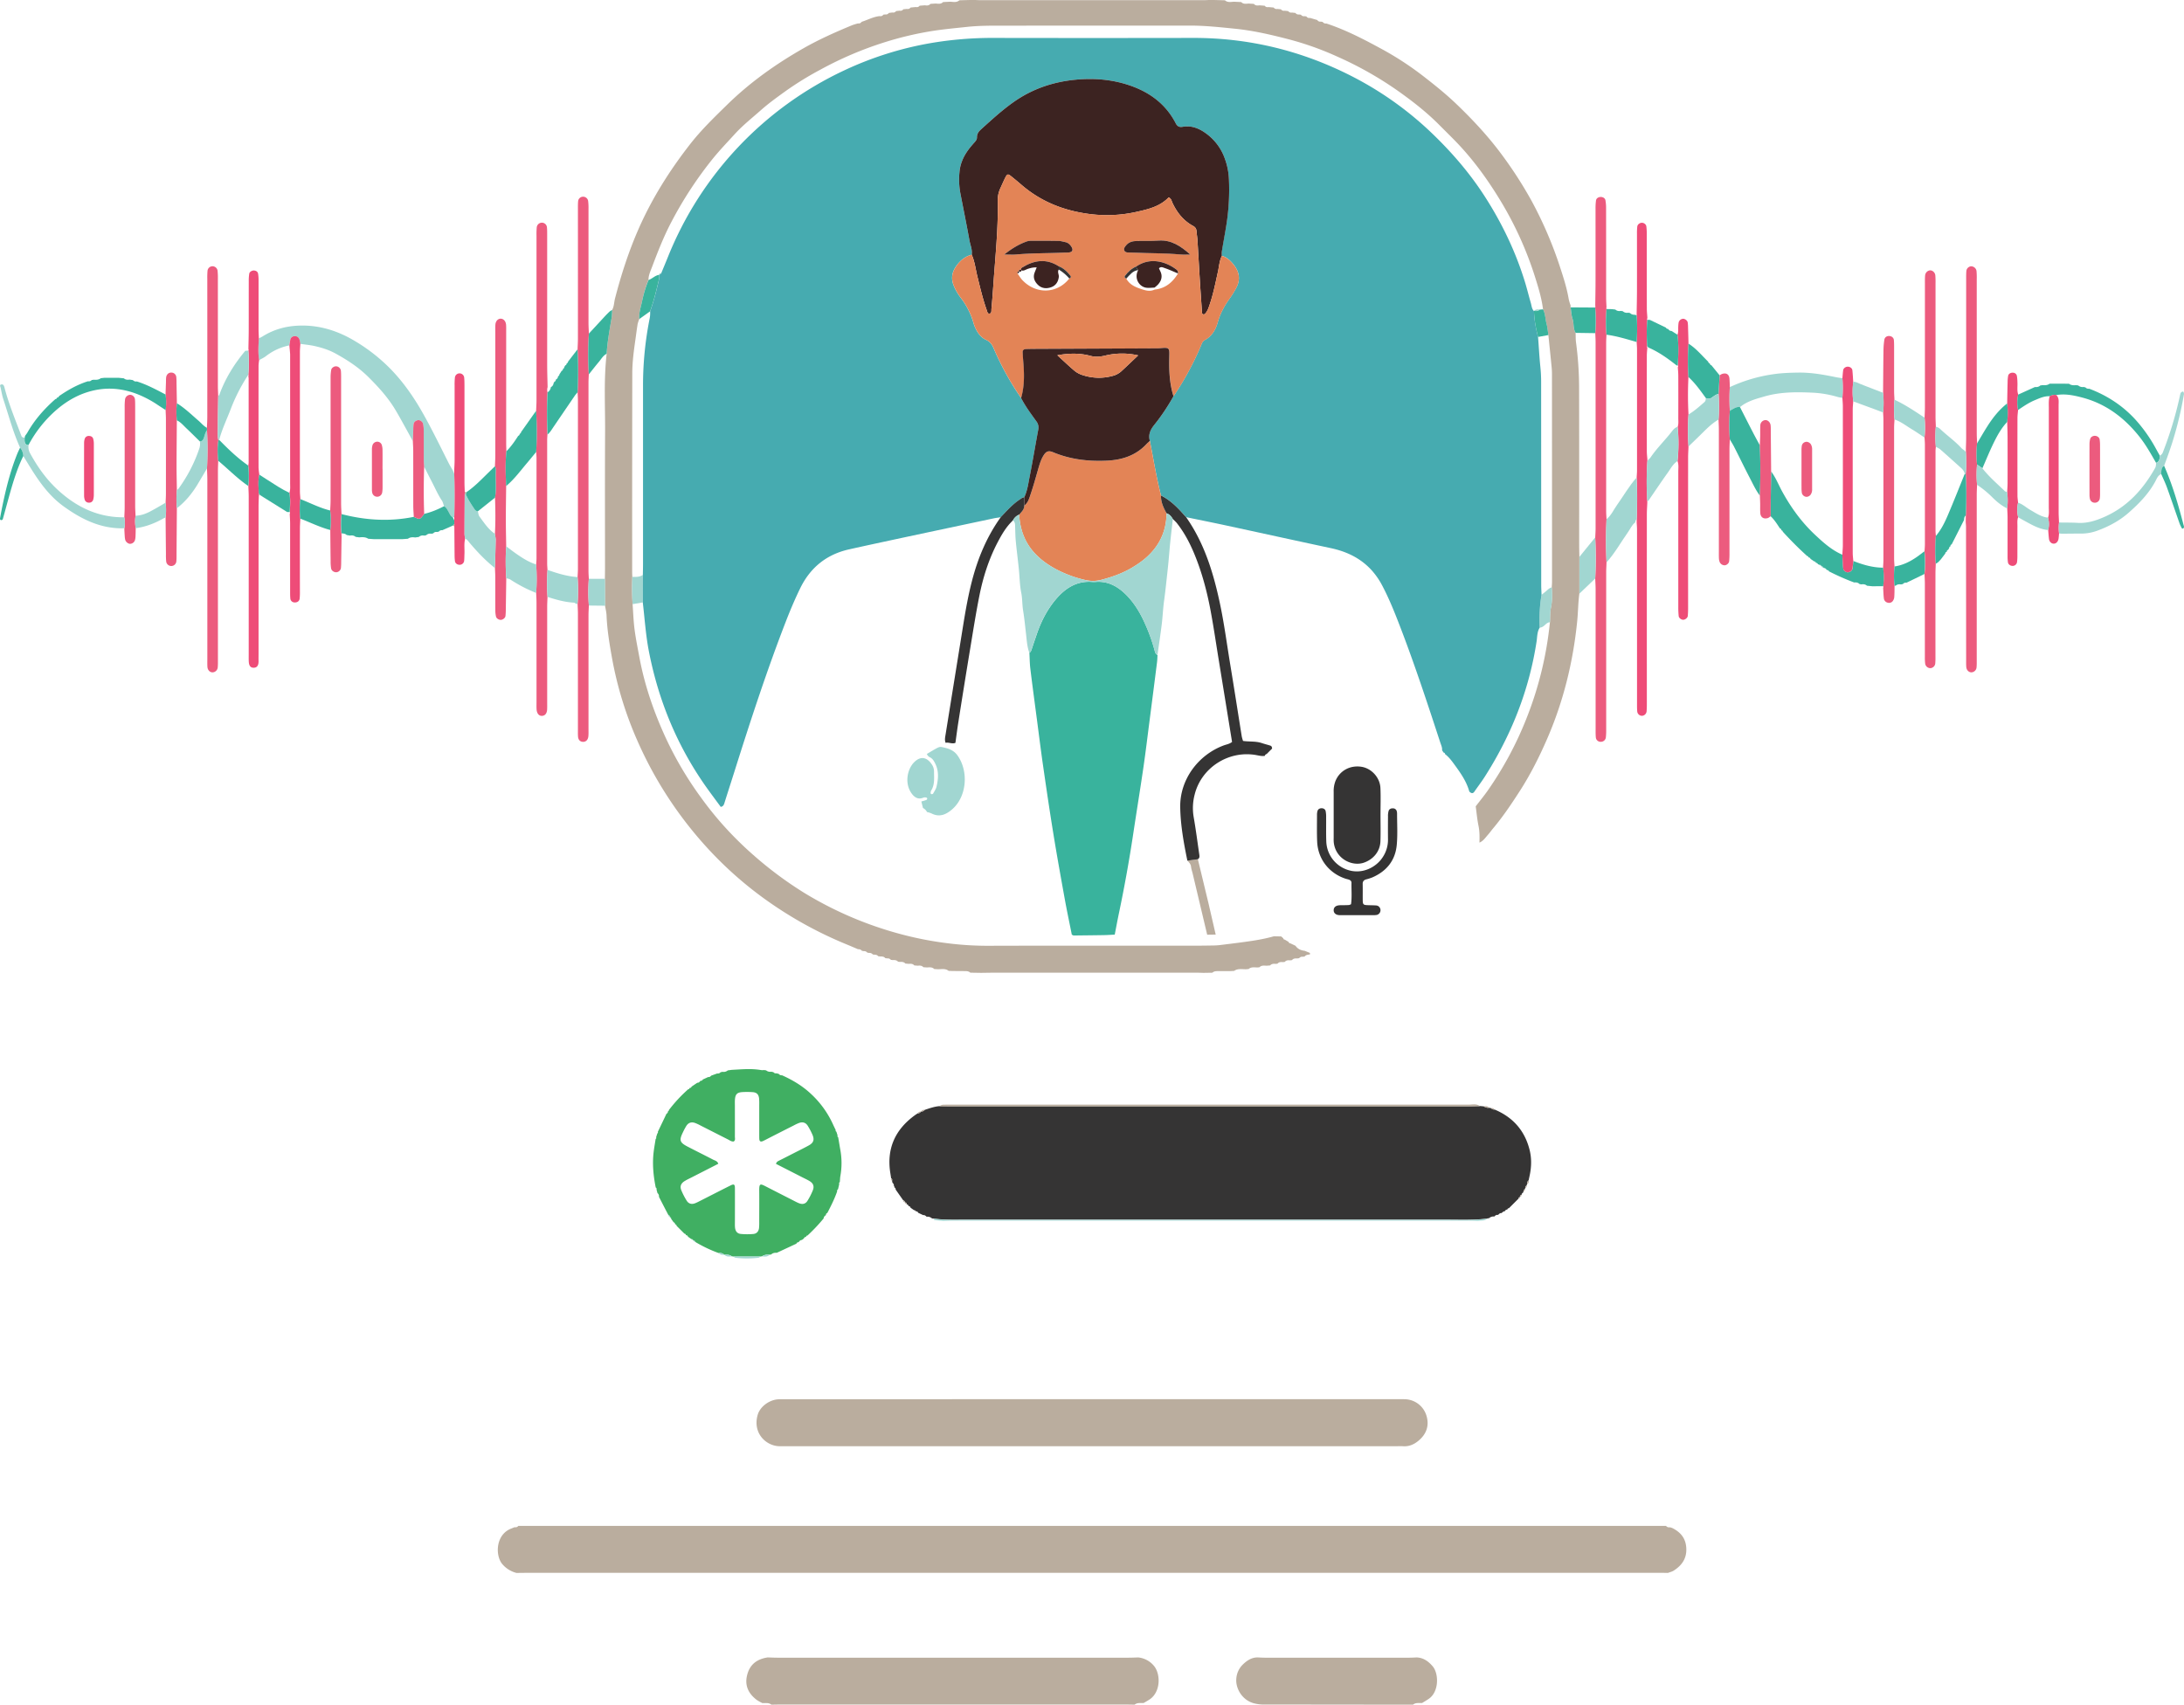 <svg viewBox="0 0 2781.15 2171.12" xmlns="http://www.w3.org/2000/svg"><g transform="translate(-26.75 -432.15)"><path d="m1119.46 1641.14c-4.57-1.94-9.12-3.92-13.72-5.81a508.83 508.83 0 0 1 -107.07-59.59 478.08 478.08 0 0 1 -73.27-65.91 498.74 498.74 0 0 1 -87-134.31 465.47 465.47 0 0 1 -32.25-105c-3.23-18-6.26-36.1-7-54.47-.17-4.17-1.25-8.3-1.92-12.45l-.21-34.25c.06-4.59.17-9.18.17-13.76 0-57.76-.23-115.51.1-173.26.19-33.22-1.84-66.49 2-99.64.81-14.27 3.41-28.3 5.71-42.36a66.54 66.54 0 0 0 1.23-13.41c2.56-4.46 2.41-9.61 3.65-14.41 7.68-29.69 17-58.76 29.26-87 17.21-39.66 40-75.86 66.47-109.8 14.18-18.16 30.74-34.17 47.19-50.25 29.22-28.58 62.22-52 97.69-72.14 19.72-11.21 40.34-20.33 61.24-29a78.79 78.79 0 0 1 7.65-2.36 4.27 4.27 0 0 0 4.55-2c7.72-2.36 14.87-6.5 23.08-7.3a4.31 4.31 0 0 0 4.64-1.85c.76-.07 1.51-.17 2.26-.3a4.77 4.77 0 0 0 4.78-1.89l4.43-.56a4.5 4.5 0 0 0 4.73-1.79l4.48-.54a4.45 4.45 0 0 0 4.74-1.75l4.47-.47a4.63 4.63 0 0 0 4.8-1.78l6.71-.62a4.45 4.45 0 0 0 4.79-1.69l6.74-.52c2.62.47 5.11.44 7-1.82l6.79-.44c3.3.33 6.65.93 9.32-1.87l9.11-.44c4 .21 8.16 1.3 11.65-1.82l18.28-.48c2.67.12 5.34.33 8 .33q142.8 0 285.59 0c2.67 0 5.34-.22 8-.33l18.26.49c3.5 3.12 7.66 2 11.68 1.83l9.09.43c2.67 2.81 6 2.17 9.33 1.9l6.76.41c1.92 2.27 4.44 2.27 7.06 1.85l6.7.5a4.57 4.57 0 0 0 4.82 1.72l6.67.6a4.77 4.77 0 0 0 4.84 1.8l4.43.45a4.62 4.62 0 0 0 4.78 1.78l4.44.51a4.69 4.69 0 0 0 4.77 1.84l4.39.51a5 5 0 0 0 4.81 1.93 20.51 20.51 0 0 0 2.21.27 4.58 4.58 0 0 0 4.7 1.9l2.29.34a4.34 4.34 0 0 0 4.62 1.89l9.23 2.68a4.32 4.32 0 0 0 4.58 2c.75.16 1.51.29 2.27.38a4.59 4.59 0 0 0 4.64 2c25.58 8.42 49.3 20.94 72.81 33.76a397.36 397.36 0 0 1 53.49 35.52c13.88 10.8 27.51 21.89 40.21 34.13 21 20.22 40.76 41.49 58 65.06a526.41 526.41 0 0 1 36.59 56.9 506.9 506.9 0 0 1 37 86.31c4.28 13 8.4 26.2 10.68 39.83a59.9 59.9 0 0 0 2.36 7.67 19.57 19.57 0 0 0 -.07 2.3c.77 4.91.92 10 2.47 14.67 1.94 5.84.46 12.36 3.93 17.78.17 4.2 0 8.44.57 12.59a442.79 442.79 0 0 1 3.87 55.86c.22 67.28.09 134.56.11 201.84 0 5 .15 9.93.24 14.9v46.84c-1.59 11.76-1.58 23.66-2.77 35.41-5.27 52.41-17.74 103-39 151.43-9.86 22.49-20.89 44.32-34.18 64.92-10.55 16.38-21.43 32.6-34 47.55-2.21 2.62-4.16 5.49-6.44 8-3.28 3.69-6 8-10.84 10 .2-7.19.27-14.31-1.22-21.49-1.68-8.13-2.4-16.46-3.54-24.7 5.1-6.67 10.44-13.17 15.25-20a447.69 447.69 0 0 0 49.25-91.63 454.44 454.44 0 0 0 30-123c.35-6.08 0-12.33 1.22-18.22 1.86-8.75 1.67-17.41 1.09-26.16.13-2.3.37-4.59.37-6.88q0-132.18-.08-264.35c0-3.06-.14-6.13-.44-9.17-1.34-13.68-2.76-27.34-4.15-41-.76-4.79-1.16-9.67-2.38-14.34-1.61-6.12-1.46-12.66-4.45-18.43-1.69-13.73-5.71-26.92-9.81-40a447 447 0 0 0 -45-99.22c-16.74-27.55-35.71-53.5-58.42-76.55-6.46-6.55-13-13-19.51-19.54-16.29-16.31-34.44-30.36-53.24-43.61a454.83 454.83 0 0 0 -76-42.78 384.91 384.91 0 0 0 -60.49-21.68c-23-6-45.92-11.42-69.64-13.81-19-1.92-38-4-57.16-4-78.24.09-156.47 0-234.7.1-16.44 0-32.84-.23-49.33 1.54-14.05 1.5-28.1 2.79-42.1 4.87a423.22 423.22 0 0 0 -63.58 14.91 453.19 453.19 0 0 0 -81.25 34.73 404.78 404.78 0 0 0 -44 27.1c-10.88 7.84-21.76 15.64-31.8 24.54-11.16 9.9-23 19.21-33 30.19-9.52 10.45-19.35 20.65-28.29 31.69a490.58 490.58 0 0 0 -52.19 79.61c-9.87 18.65-17.57 38.28-25 58-2 5.33-4.58 10.59-4.58 16.52a147 147 0 0 0 -8.19 27.45c-1.61 7.4-4.19 14.71-3.53 22.49a41.73 41.73 0 0 0 -2.13 6.51c-1.1 6.77-1.93 13.59-2.9 20.38-2 14-3.87 28-3.89 42.11q-.2 126.84-.15 253.69c0 1.91.14 3.82.21 5.73a323.93 323.93 0 0 0 .34 34.7c.79 10.67 1.11 21.39 2.48 32 1.51 11.73 3.9 23.35 6.05 35 6.69 36.36 18.71 71 34.22 104.46a450.2 450.2 0 0 0 44.47 75 430.55 430.55 0 0 0 41.36 49.19c8.58 8.74 17.44 17.17 26.73 25.21a479.26 479.26 0 0 0 62.64 46.47 466.72 466.72 0 0 0 122 52.54 437.3 437.3 0 0 0 61.84 12.09 400.47 400.47 0 0 0 50.37 3.14c88.56-.27 177.12-.12 265.68-.14 7.29 0 14.57-.11 21.85-.24a79.75 79.75 0 0 0 8-.5c10.23-1.24 20.46-2.5 30.68-3.89 12.88-1.74 25.71-3.74 38.25-7.31l9.29.18 2.73 2.39a1.71 1.71 0 0 0 1.84 1.65l5 3a1.81 1.81 0 0 0 1.93 1.66l6.75 3.19c2.83 4.11 6.91 5.94 11.72 6.42l6.69 2.72a13.11 13.11 0 0 0 0 1.88c-2.46.39-5.08.38-6.8 2.67l-2.34.31a4.87 4.87 0 0 0 -4.71 1.92 7.31 7.31 0 0 0 -2.18.25c-2.56-.17-5.07-.14-6.88 2.12l-2.34.28c-2.55-.24-5-.21-6.83 2l-2.38.27c-2.57-.26-5.05-.22-6.9 2l-2.29.22c-2.61-.22-5.16-.21-7.08 2l-4.45.35c-3.24-.12-6.58-.69-9.18 2l-2.32.19c-4 .07-8.12-1-11.51 2.11a9.15 9.15 0 0 0 -2.28.14c-5.43.34-11.12-1.36-16.12 2.17l-4.63.23-16.8.06c-2.29 0-4.48.32-6.23 2l-11.48.19c-2.68-.07-5.36-.21-8-.21q-128.89 0-257.79 0c-5.76 0-11.51.13-17.26.2l-13.72-.23c-1.77-1.66-4-2-6.26-2l-16.86-.12-4.5-.19c-4.23-3.38-9.19-1.92-13.9-2.07l-4.45-.27c-2.68-2.71-6.07-2.12-9.36-2l-4.46-.31c-1.93-2.18-4.43-2.22-7-1.9l-4.53-.37c-1.89-2.22-4.4-2.24-7-2l-4.4-.39c-1.93-2.23-4.52-2.22-7.14-2.07a6.83 6.83 0 0 0 -2.11-.21c-1.91-2.25-4.49-2.24-7.11-2.12a6.14 6.14 0 0 0 -2-.2 5.11 5.11 0 0 0 -4.83-1.92 8.79 8.79 0 0 0 -2.28-.28c-1.82-2.29-4.37-2.29-7-2.19a5.67 5.67 0 0 0 -2-.24 5.41 5.41 0 0 0 -4.89-2 6.31 6.31 0 0 0 -2.07-.27 5.28 5.28 0 0 0 -4.83-2 6.66 6.66 0 0 0 -2.08-.29 5.37 5.37 0 0 0 -4.83-2 6 6 0 0 0 -2-.29 5.57 5.57 0 0 0 -5.03-2.12z" fill="#baad9e"/><path d="m1190.83 1973.55-4.64-3.29a2.29 2.29 0 0 0 -2.35-2l-.26-.2a2.12 2.12 0 0 0 -2.09-2l-.11-.43a2.1 2.1 0 0 0 -2.1-2.09l-.2-.2a2.19 2.19 0 0 0 -2-2.21l-9.83-14a2.22 2.22 0 0 0 -1.54-2.58 2.19 2.19 0 0 0 -.68-2.05c.26-1.8-.77-3-1.88-4.21-.14-.85-.29-1.69-.43-2.54a2.31 2.31 0 0 0 -1.21-3c-.28-1.88-.53-3.77-.85-5.65-5.24-31.27 5.51-55.9 30.93-74.42 1.22-.9 2.51-1.71 3.78-2.55 1.89.12 3.1-1.07 4.3-2.27l.26-.11c1.92.19 3.2-1 4.51-2.1 6.07-2 12.12-4.17 18.57-4.7 5.35.06 10.71.18 16.07.18q329.32 0 658.66 0c4.59 0 9.18-.2 13.76-.31l4.49.4c2.24 1 4.45 2.19 7 1.76l2.25.47c1.4 1 2.8 2 4.68 1.79 23 9.62 38.11 26.29 44.42 50.54 3 11.3 2.68 22.72.2 34.1-.41 1.87-.82 3.73-1.22 5.6-1.41 1.27-2.32 2.74-1.9 4.74a4.69 4.69 0 0 0 -.6 1.92 2.3 2.3 0 0 0 -1.51 2.76 4.22 4.22 0 0 0 -.76 1.9 2.29 2.29 0 0 0 -1.64 2.67 2.1 2.1 0 0 0 -.57 1.75 2.71 2.71 0 0 0 -1.95 2.81l-.24-.06a2.18 2.18 0 0 0 -1.82 2.45l-.21.32a1.91 1.91 0 0 0 -1.66 2l-12.27 12.27a1.76 1.76 0 0 0 -1.93 1.53l-.33.19a2.55 2.55 0 0 0 -2.61 1.88 7 7 0 0 0 -4.31 2.53c-2-.19-3.25.94-4.43 2.27l-.21.07a4.82 4.82 0 0 0 -4.65 2.07 8.55 8.55 0 0 0 -7 2.29l-1.09-.11-1 .39c-16.77 2.15-33.63 1.42-50.45 1.42q-309.23 0-618.45 0c-11.86 0-23.73.34-35.52-1.39l-2.31-.15h-.18c-2-1.52-4.12-2.6-6.74-2.19l-.27-.06c-1.24-1.15-2.49-2.28-4.39-2l-6.37-3a2.65 2.65 0 0 0 -2.82-1.84l-.3-.15a1.79 1.79 0 0 0 -2-1.21z" fill="#353434"/><path d="m2153.12 2377.33a19.12 19.12 0 0 1 3.28 1c10.16 5.15 16.73 12.51 17.66 24.68 1 13.61-5.26 22.62-15.92 29.48-2.2 1.42-4.94 2-7.42 2.95-2.69 0-5.37-.12-8.06-.12h-1440.96c-5.75 0-11.5.1-17.26.15a34.88 34.88 0 0 1 -18.07-11.29c-8.3-9.75-8.85-33.59 7.37-43.29 2.58-1.54 5.52-2.46 8.3-3.67a4.63 4.63 0 0 0 4.81-1.71h1438.42 23a4.88 4.88 0 0 0 4.85 1.82z" fill="#baad9e"/><path d="m1417.72 2214.17h384.28c4.6 0 9.21-.07 13.8.07a29.43 29.43 0 0 1 27.7 21.9c3 10.72.73 22.07-11.1 31.52-5.6 4.46-11.82 7-19.14 6.44-3-.23-6.14 0-9.2 0h-773.2c-3.84 0-7.67 0-11.51 0-17.15-.37-34.36-16.63-27.78-39.85 3.09-10.87 15.28-19.57 26.88-19.94 4.6-.15 9.2-.07 13.8-.07z" fill="#baad9e"/><path d="m884.59 1988.92-3.24-4.55a2 2 0 0 0 -1.56-2.08l-.18-.29a2.57 2.57 0 0 0 -1.84-2.57q-6-11.48-11.9-23a5.17 5.17 0 0 0 -1.87-4.74l-1.23-4.52a2.1 2.1 0 0 0 -1-2.58c-3-14.91-4.47-29.92-2.67-45.1.67-5.61 1.7-11.19 2.56-16.78.78-.5 1.12-1.13.56-2q.81-2.57 1.64-5.13a1.07 1.07 0 0 0 .51-1.71l11.17-23.38a2.21 2.21 0 0 0 1.63-2.33l.41-.72.81-.43v-.9a185 185 0 0 1 24.79-26.71 1.17 1.17 0 0 0 1.4-1.14l.79-.57a1.86 1.86 0 0 0 2-1.59l7.32-4.93c1.74.1 2.85-.89 3.76-2.21l.81-.38a2 2 0 0 0 2.31-1.49l7-3.21c1.69.29 2.82-.61 3.83-1.78l7.68-2.77a4.37 4.37 0 0 0 4.3-1.59l2.59-.51a7.9 7.9 0 0 0 6.57-1.81l5-.68c12.55-.64 25.11-1.94 37.65.33a16.27 16.27 0 0 0 3.41-.08l2.73.37a7.88 7.88 0 0 0 6.46 1.73l2.79.55a4 4 0 0 0 4.07 1.5l2.89.78a4.31 4.31 0 0 0 4.08 1.74c13.61 6.1 26.26 13.64 37.17 24a120.8 120.8 0 0 1 27.76 38.61c1.09 2.42 2.28 4.79 3.42 7.18a1.47 1.47 0 0 0 .84 2l1.56 4.88a1.47 1.47 0 0 0 .7 2.14c1 5.56 1.88 11.12 2.86 16.67a93.45 93.45 0 0 1 0 32.6c-.45 2.59-.49 5.24-.72 7.87a2 2 0 0 0 -.76 2.6q-.78 3.3-1.54 6.6a2.33 2.33 0 0 0 -1.11 2.7c-3.34 9.56-7.84 18.59-12.53 27.53a2.45 2.45 0 0 0 -1.76 2.52l-.24.42a4.84 4.84 0 0 0 -2.69 4 225.67 225.67 0 0 1 -20.53 21.75 1.59 1.59 0 0 0 -1.73 1.47l-.55.4a2.22 2.22 0 0 0 -2.23 1.79l-2.61 2a4.93 4.93 0 0 0 -4 2.71l-.38.2a2.51 2.51 0 0 0 -2.62 1.79l-25 11.66c-2.68-.21-5.18.2-7.2 2.18h-.94l-.9.27c-3.5-.35-6.87-.09-9.84 2.07h-.86l-.83.22h-35l-.79-.22h-.82c-2.92-2.23-6.29-2.38-9.75-2.1h.07a8.35 8.35 0 0 0 -7.19-2.11 172.35 172.35 0 0 1 -29.48-14 3 3 0 0 0 -2.69-1.92l-.2-.12a2.35 2.35 0 0 0 -2.27-1.69l-4.46-3.13a2.16 2.16 0 0 0 -2.16-1.84l-.49-.38a1.71 1.71 0 0 0 -1.8-1.59l-10-10a1.74 1.74 0 0 0 -1.61-1.81l-.36-.45a2.25 2.25 0 0 0 -1.77-2.21zm56.86-74.57-33.63 17.18c-3.06 1.57-6.21 3-9.15 4.82-4.76 2.89-6.35 6.75-4.34 11.67a89.3 89.3 0 0 0 6.81 13.27c2.56 4.12 6.46 5.09 11 3.25 2.84-1.14 5.54-2.63 8.27-4 12.3-6.24 24.56-12.55 36.89-18.71 4.1-2 5.29-1.22 5.31 3.62.08 13.8 0 27.6 0 41.4 0 2.69-.1 5.38.08 8.05.34 5.12 2.65 8.34 7.33 8.81a87.69 87.69 0 0 0 16 .06c4.33-.36 6.81-3.31 7.3-7.61a71.76 71.76 0 0 0 .24-8c0-13 .14-26.07 0-39.1-.13-10.47 1.46-9.4 9.51-5.27q16.88 8.65 33.77 17.25c2.39 1.22 4.75 2.52 7.24 3.51 4.65 1.87 8.46 1 11-3.13a85 85 0 0 0 6.75-13.28c2-5.13.54-8.91-4.15-11.74-2.94-1.78-6.1-3.22-9.17-4.78-11.23-5.74-22.48-11.47-33.59-17.13.66-2.61 2.39-3.36 4.1-4.22 6.17-3.09 12.31-6.23 18.44-9.37 6.48-3.31 13-6.47 19.39-10 5.93-3.33 7.19-7.24 4.52-13.47a87.49 87.49 0 0 0 -5.85-11.19c-2.58-4.21-6.2-5.5-10.83-4a53.34 53.34 0 0 0 -7.29 3.37q-15.39 7.77-30.74 15.61c-2.73 1.39-5.42 2.85-8.2 4.14-3 1.38-4.55.56-4.77-2.37-.11-1.52-.1-3.06-.11-4.59q0-19.56 0-39.1a76.82 76.82 0 0 0 -.18-8c-.52-5.18-2.91-7.74-8-8.15a102.49 102.49 0 0 0 -12.64-.13c-7.58.33-9.86 2.83-10.19 10.78-.1 2.3 0 4.6 0 6.9 0 13 .05 26.07 0 39.1 0 2.1.89 4.58-1.48 6.17-2.94.32-5.09-1.48-7.42-2.66-11.63-5.87-23.22-11.81-34.84-17.68a51 51 0 0 0 -7.3-3.34c-4.63-1.5-8.28-.15-10.86 3.95a83.78 83.78 0 0 0 -4.31 8.11c-4.94 10.09-4.06 12.93 6 18.15 10.87 5.65 21.86 11.07 32.73 16.73 2.31 1.07 5.21 1.68 6.36 5.12z" fill="#40af62"/><path d="m1471.58 2603.26c-3.07-.05-6.13-.15-9.2-.15h-444.11c-3.07 0-6.13.1-9.2.16-3.46-2.9-7.62-1.84-11.56-2.05a60.39 60.39 0 0 1 -7-3.94c-9.94-7.46-15.27-17.24-12.77-29.79 2.87-14.39 11.86-22.22 26.59-24.41 4.21.12 8.41.34 12.62.34q223.36 0 446.73 0c4.21 0 8.41-.21 12.62-.32a29.9 29.9 0 0 1 19.65 10.42c8.92 10.22 9.1 33.22-5 42.89-2.5 1.71-5.2 3.14-7.8 4.7-3.92.31-8.15-.77-11.57 2.15z" fill="#baad9e"/><path d="m1830.81 2543.1c8.64.38 14.88 4.92 20.32 11.25 7.89 9.17 8.3 32.28-4.77 41.34-2.81 1.94-5.79 3.64-8.7 5.45-3.94.28-8.13-.8-11.58 2.12q-68.94-.08-137.88-.15-25.85 0-51.7 0a50.67 50.67 0 0 1 -12.46-1.48c-15.61-3.91-23.69-19-23-30.64a27.83 27.83 0 0 1 8.06-18.58c5.3-5.2 11.2-9.32 19.06-9.33 3 .12 6.1.34 9.15.34q92.17 0 184.35 0c3.05 0 6.1-.21 9.15-.32z" fill="#baad9e"/><path d="m776.62 1203.38c-.16 4.2-.45 8.4-.46 12.6q0 72.3 0 144.6c0 3.06.12 6.14-.15 9.18-.42 4.78-3.29 7.49-7.21 7.19-3.57-.28-5.74-2.68-6-7-.2-3.05-.1-6.12-.1-9.18q0-73.45 0-146.9c0-4.2-.28-8.4-.44-12.6a235.36 235.36 0 0 0 0-34.11c.15-3.44.43-6.87.44-10.31q0-107.37 0-214.74c0-3.44-.27-6.88-.41-10.31.83-18.24.94-36.48-.05-54.71.16-4.6.45-9.19.45-13.78q.06-82.29 0-164.57c0-3.45-.06-6.92.26-10.34a6.33 6.33 0 0 1 6.16-5.72 6.49 6.49 0 0 1 6.58 5.3 75.35 75.35 0 0 1 .47 10.31q0 72.5 0 145c0 4.59.32 9.18.5 13.77a417.69 417.69 0 0 0 -.12 52c-.14 3.43-.39 6.86-.39 10.29q0 119.85 0 239.7c0 3.43.27 6.86.41 10.29a222.83 222.83 0 0 0 .06 34.04z" fill="#ec5b7e"/><path d="m2058.21 819.39c.11-9.56.32-19.11.33-28.67.05-31 0-62 0-93a76.42 76.42 0 0 1 .59-10.27c.37-2.68 3-4.39 5.9-4.44s5.64 1.52 6.12 4.18a57.29 57.29 0 0 1 .82 10.22q.07 56.82.06 113.64c0 4.2.31 8.4.47 12.59a2.2 2.2 0 0 0 0 2.07 183.49 183.49 0 0 0 -.05 32.73c-.14 3.43-.39 6.86-.39 10.3q0 107.22 0 214.45c0 3.43.3 6.86.46 10.29-.89 18.34-.84 36.67 0 55-.14 4.2-.41 8.41-.42 12.62q0 100.08 0 200.16a77 77 0 0 1 -.46 10.31 6.33 6.33 0 0 1 -6.49 5.35 6.05 6.05 0 0 1 -6.23-5.55c-.34-3.42-.28-6.89-.28-10.33q0-89.16 0-178.31c0-4.59-.32-9.18-.48-13.76.9-17.45.85-34.89 0-52.34.16-3.81.45-7.62.45-11.44q0-118.67 0-237.33c0-3.81-.26-7.63-.4-11.44a199.6 199.6 0 0 0 -.09-32.62 2.83 2.83 0 0 0 .12-2.1c-.06-.7-.05-1.53-.03-2.31z" fill="#ec5b7e"/><path d="m356.41 863.08c1.67-.87 3.42-1.63 5-2.63 14.3-8.92 29.91-13.1 46.71-13.61 25.68-.79 49.1 6.75 70.75 19.77a223.54 223.54 0 0 1 45 35.24c16.12 16.52 29.24 35.27 40.63 55.27 12.1 21.28 22.73 43.32 33.76 65.16 1.54 3.06 3.39 6 5.09 8.93l1.78 4.36c.77 18.51.69 37 .06 55.53a8.08 8.08 0 0 0 -1.9-.14c-3-1.46-4-4.49-5.46-7.09s-2.76-5.46-5.62-7c-.92-2.46-1.4-5.21-2.83-7.32-4.88-7.26-8.32-15.26-12.32-23-3.46-6.67-6.81-13.39-10.21-20.09-.17-2.64-.48-5.28-.49-7.92-.06-12.51 0-25-.07-37.52a44.37 44.37 0 0 0 -.78-9c-.63-3-4.27-5.32-6.89-4.72s-4.89 2.23-5.3 5.22a66.88 66.88 0 0 0 -.35 6.8q-.27 7.36-.52 14.74c-2.36-4.37-4.69-8.76-7.1-13.1-5-9-9.91-18.14-15.22-27-9.52-15.87-21.88-29.39-35-42.32-12.16-11.95-26.18-21-41-29.19-8.48-4.67-17.59-7.54-26.93-9.61-5.94-1.32-12.06-1.86-18.09-2.75a36.22 36.22 0 0 0 -1.06-5.45c-1.17-3.3-3.63-4.75-6.85-4.3-3 .42-4.54 2.24-5 5.15-.32 2.19-.65 4.39-1 6.58a71.14 71.14 0 0 0 -29.76 13.63c-2.66 2.08-5.85 3.48-8.79 5.19-1.41-9.24-.8-18.53-.24-27.81z" fill="#a1d6d1"/><path d="m709.46 955.36c.17-4.59.49-9.18.49-13.77q0-104.65 0-209.32a93.51 93.51 0 0 1 .29-10.33 6.59 6.59 0 0 1 7-6.16 6.44 6.44 0 0 1 6 5.89c.34 3.42.29 6.89.29 10.34q0 82.23 0 164.46c0 9.58.35 19.16.55 28.73a11.82 11.82 0 0 0 -.13 6.59c-1 17.92-.81 35.84-.07 53.76-.12 2.29-.36 4.58-.36 6.87q0 78.77 0 157.53c0 2.68.28 5.35.43 8a250.39 250.39 0 0 0 0 34.43c-.14 4.2-.41 8.39-.41 12.59q0 60.82 0 121.66c0 3.06.09 6.12-.08 9.18-.29 5-2.61 7.83-6.36 8.08-4 .27-6.78-3-7.08-8.58-.17-3-.06-6.11-.06-9.17q0-63.14 0-126.25c0-4.2-.29-8.39-.45-12.59a250.63 250.63 0 0 0 0-36.25c.16-2.67.45-5.33.45-8q0-63.66 0-127.31c0-2.67-.27-5.33-.41-8a449.21 449.21 0 0 0 -.09-52.38z" fill="#ec5b7e"/><path d="m2124.46 1072.32c-.2 5-.58 9.93-.58 14.9q-.06 119.6 0 239.18c0 3.83 0 7.67-.3 11.48a6.26 6.26 0 0 1 -5.88 5.95 6.14 6.14 0 0 1 -6.07-5.69c-.31-3.43-.26-6.89-.26-10.34q0-82.79 0-165.59 0-28.17 0-56.34c0-2.68-.26-5.35-.4-8 0-1.5 0-3 .07-4.49.58-17.67.82-35.34-.13-53 .16-3 .46-6.07.46-9.11q0-77.19 0-154.38c0-3-.3-6.08-.46-9.12a234.63 234.63 0 0 0 0-34.16c0-.94 0-1.89 0-2.84.14-9.17.38-18.35.4-27.53.06-24.49 0-49 0-73.48a75.44 75.44 0 0 1 .39-9.15c.33-2.62 3.12-4.68 5.73-4.74s5.44 1.89 5.81 4.59a78.58 78.58 0 0 1 .56 10.29c0 31.38 0 62.76.06 94.14 0 4.19.47 8.37.72 12.56a1.59 1.59 0 0 0 -.11 2.13c-1.11 11.24-.8 22.5-.19 33.75a1 1 0 0 0 .21 1.48c-.22 3.43-.64 6.85-.64 10.28q-.06 60.88 0 121.78c0 3.43.43 6.85.67 10.28v2.46a409.73 409.73 0 0 0 -.09 50.54c.01.71.02 1.44.03 2.17z" fill="#ee4c78"/><path d="m304.65 1018.93c-.14 4.59-.39 9.18-.39 13.77q0 119.49 0 239c0 3.44.1 6.9-.24 10.32a6.88 6.88 0 0 1 -6.81 6.46c-3.35-.14-6-2.89-6.32-6.9-.23-3.44-.11-6.89-.11-10.34q0-114.32 0-228.64c0-4.58-.29-9.17-.44-13.75a483.92 483.92 0 0 0 0-48.63l-.09-3.17c.17-4.59.48-9.19.48-13.78q.06-88 0-176.07a96.1 96.1 0 0 1 .31-10.33 6.41 6.41 0 0 1 6.28-5.61 6.56 6.56 0 0 1 6.46 5.46 80.82 80.82 0 0 1 .42 10.33q0 68.46 0 136.94c0 4.21.27 8.42.41 12.63-.17 13.16-.43 26.33-.48 39.49 0 5.62-.59 11.29.72 16.87-1.37 8.62-1.04 17.29-.2 25.95z" fill="#ec5b7e"/><path d="m2544.38 1049.62c-.14 4.21-.41 8.42-.41 12.63q0 104.73 0 209.46c0 3.45.1 6.92-.23 10.35a6.82 6.82 0 0 1 -6.84 6.4c-3.34-.18-6-3-6.28-7-.24-3.43-.13-6.9-.14-10.35q-.08-84-.15-168c0-1.91-.23-3.81-.35-5.71l.06-8.73a508.32 508.32 0 0 0 -.08-53.24c1-9.11.67-18.24.21-27.36v-4.5c.12-4.59.33-9.18.34-13.76q0-101.09 0-202.16c0-3.44-.06-6.9.25-10.32a6.62 6.62 0 0 1 5.88-6 7 7 0 0 1 7.07 6.18 95.91 95.91 0 0 1 .27 10.32q0 97.64 0 195.27c0 4.58.29 9.16.45 13.75a127.3 127.3 0 0 0 -.06 27 143.44 143.44 0 0 0 .01 25.77z" fill="#ec5b7e"/><path d="m2491.79 1150.17c-.14 4.2-.39 8.4-.39 12.59q-.06 52.74 0 105.48a89.94 89.94 0 0 1 -.28 9.15 6.67 6.67 0 0 1 -6.17 5.75 6.75 6.75 0 0 1 -6.57-5.31 61.72 61.72 0 0 1 -.46-9.13q0-46.44 0-92.87c0-4.19-.28-8.39-.43-12.58a143.53 143.53 0 0 0 0-28.94c.16-3 .47-6.11.48-9.17q0-63.3 0-126.61c0-3-.29-6.11-.44-9.17a135.55 135.55 0 0 0 .05-25.32c.14-4.2.4-8.41.4-12.61q0-79.24 0-158.49c0-3.44-.05-6.91.3-10.32a7.07 7.07 0 0 1 5.94-6.12c3.17-.33 6.58 2.48 7 6.24a98.5 98.5 0 0 1 .27 10.32q0 85 0 170c0 4.2.26 8.4.4 12.61a149.05 149.05 0 0 0 0 25.44c-.15 1.91-.41 3.81-.42 5.72q0 50.57 0 101.12c0 2.29.3 4.58.46 6.86a240.13 240.13 0 0 0 -.14 35.36z" fill="#ec5b7e"/><path d="m356.41 863.08c-.56 9.28-1.17 18.57.33 27.83a60.24 60.24 0 0 0 -.75 6.79q-.08 64.93 0 129.87a82.25 82.25 0 0 0 1 9.08c-1.89 8-.9 16-.6 24.06v2.54c-.14 4.6-.39 9.2-.39 13.79q0 93.8 0 187.59c0 3.07-.09 6.14 0 9.21.15 5.15-1.49 8.92-6.57 8.75-3.85-.13-5.67-2.7-5.9-8.25-.13-3.06-.05-6.14-.05-9.21q0-100.12 0-200.25c0-4.59-.3-9.18-.46-13.78a121 121 0 0 0 -.11-26.08 23.35 23.35 0 0 0 .47-3.4q0-54 0-107.92a13.82 13.82 0 0 0 -.37-2.26 2.11 2.11 0 0 0 0-2.13 205.36 205.36 0 0 0 .07-30.58 2 2 0 0 0 0-2.07c.14-7.62.38-15.25.4-22.87.06-21.37 0-42.74.05-64.11a54 54 0 0 1 .65-9.08c.4-2.33 3.71-4.22 6.29-3.92s4.5 1.61 4.94 4.06a53.06 53.06 0 0 1 .6 9.1v60.67c-.01 4.19.24 8.38.4 12.57z" fill="#ee4c78"/><path d="m657 1026c.17-4.59.49-9.18.49-13.76q.06-78.74 0-157.47c0-3.07-.12-6.14.11-9.19.35-4.6 3.41-7.75 7-7.54s6.3 3.35 6.62 8c.21 3.05.11 6.13.11 9.19q0 70.69 0 141.38c0 3.44.17 6.88.27 10.31-1.43 14.74-.93 29.5-.29 44.27-.15 14.13-.4 28.26-.41 42.39 0 11.45.29 22.91.45 34.36a306.64 306.64 0 0 0 .09 40.67c-.19 13-.36 26-.58 39a82.44 82.44 0 0 1 -.44 9.17c-.31 2.43-3.3 4.69-5.75 4.84s-5.68-1.65-6.28-4.12a34.53 34.53 0 0 1 -.88-7.92c-.09-14.17 0-28.35-.06-42.52 0-3.82-.27-7.64-.41-11.46.33-12 .74-23.91.94-35.87 0-2.58-.66-5.17-1-7.76.9-15.34.65-30.68.14-46 1.87-10.74.54-21.57.89-32.35.08-2.62.3-5.25-1.01-7.62z" fill="#ec5b7e"/><path d="m2439.31 1178.25c-.1 4.87 0 9.76-.4 14.62a9.68 9.68 0 0 1 -2.07 5.05 5.87 5.87 0 0 1 -6.14 1.83 6.25 6.25 0 0 1 -5-5.49c-.56-4.44-.62-9-.9-13.44a2 2 0 0 0 0-2.07 87.49 87.49 0 0 0 -.13-23.59c.17-3.43.48-6.87.48-10.3q0-89.05 0-178.11c0-3.06-.26-6.11-.4-9.17a127.89 127.89 0 0 0 -.05-25.13c.16-18 .25-36 .51-54a95.31 95.31 0 0 1 1.13-13.71c.59-3.67 4.35-5.45 8-4.31a5.51 5.51 0 0 1 4.13 5c.26 3 .27 6.12.27 9.18v55.19c0 3.83.29 7.65.44 11.47a133 133 0 0 0 .05 25.16c-.17 3.43-.48 6.87-.49 10.3q0 83.29 0 166.58c0 3.43.33 6.86.52 10.3a107.69 107.69 0 0 0 .05 24.64z" fill="#ec5b7e"/><path d="m2424.72 1155.16a87.49 87.49 0 0 1 .13 23.59l-13.91.07-6.77-.69c-2.05-1.84-4.47-2.11-7.06-1.69l-2.39-.43c-1.9-1.92-4.26-2.31-6.82-2a308.48 308.48 0 0 1 -32.13-14.19 2.55 2.55 0 0 0 -2.49-1.66l-.48-.26a4.3 4.3 0 0 0 -4-2.42v-.18a2.75 2.75 0 0 0 -2.58-1.88l-.14-.09a2.23 2.23 0 0 0 -2.38-1.71 7 7 0 0 0 -2-.88 2.36 2.36 0 0 0 -2.28-1.74l-.53-.37a1.43 1.43 0 0 0 -1.69-1.33l-4.94-3.37a2.18 2.18 0 0 0 -2.06-1.74l-.62-.5a1.3 1.3 0 0 0 -1.43-1.26c-11-9.9-21.34-20.35-31.29-31.25a1.24 1.24 0 0 0 -1.23-1.38l-.5-.64a2.16 2.16 0 0 0 -1.74-2c-3.62-5.4-7-11-11.81-15.44 0-4.93-.07-9.89 0-14.85q.26-21.15.57-42.31c6 8 9.53 17.37 14.31 26 11.13 20.25 24.58 38.73 41.43 54.54 10.56 9.92 21.37 19.69 35 25.57.23 4.1.45 8.21.69 12.31a43 43 0 0 0 .46 5.58c.47 2.43 3.32 4.51 5.77 4.49s5.46-2 5.87-4.42c.56-3.3.8-6.67 1.18-10 12.14 4.82 24.6 8.45 37.86 8.53z" fill="#39b39d"/><path d="m2162.87 858.46c1.35-3.25.8-6.69 1-10.06a40.47 40.47 0 0 1 .5-5.62 6.3 6.3 0 0 1 5.72-4.64c2.37 0 5.39 2.19 5.8 4.58a47.35 47.35 0 0 1 .46 6.75c.22 6.78.38 13.55.57 20.33a333.61 333.61 0 0 0 -.09 42.54 468.08 468.08 0 0 0 .08 47.68 292.4 292.4 0 0 0 0 40.8c-.17 4.58-.49 9.16-.49 13.75q-.06 95.34 0 190.69c0 3.82-.06 7.66-.43 11.46-.23 2.43-3.34 4.73-5.75 4.79s-5.53-2.17-5.8-4.68a109.1 109.1 0 0 1 -.52-11.44q0-86.16 0-172.32c0-4.56.68-9.2-.94-13.66a211.28 211.28 0 0 0 .16-43.62c1.3-3.68.78-7.51.79-11.28q.08-26.76 0-53.5c0-3.78-.39-7.56-.61-11.33a1.3 1.3 0 0 0 .08-1.88c.53-13.12 1.19-26.24-.53-39.34z" fill="#ee4c78"/><path d="m395.29 872.09c.32-2.19.65-4.39 1-6.58.42-2.91 2-4.73 5-5.15 3.22-.45 5.68 1 6.85 4.3a36.22 36.22 0 0 1 1.06 5.45c-.19 3.43-.53 6.86-.53 10.3q-.06 88.55 0 177.09c0 3.43.39 6.86.6 10.29a109 109 0 0 0 -.09 24.89c-.18 4.19-.51 8.38-.51 12.57q-.08 40.14 0 80.27a75.43 75.43 0 0 1 -.36 9.15c-.41 3.25-3.24 5.06-6.71 4.74a5.38 5.38 0 0 1 -5.15-5.17c-.28-3-.25-6.1-.25-9.16q0-43 0-86c0-4.19-.33-8.38-.5-12.57a1.88 1.88 0 0 0 .08-2.17c.41-8.2 1.15-16.4-.45-24.55 1.35-4.1.87-8.33.88-12.51q0-81.91 0-163.82c-.21-3.79-.66-7.58-.92-11.37z" fill="#ee4c78"/><path d="m2229.58 925.16a197.92 197.92 0 0 1 55.83-16.46c10.3-1.51 20.52-1.83 30.83-2 16.55-.31 32.68 2.59 48.77 5.91 2.61.54 5.27.83 7.9 1.24a106.75 106.75 0 0 1 0 25 54.44 54.44 0 0 1 -5.59-1 136.82 136.82 0 0 0 -30.22-5.47c-21.31-1.07-42.7-1.34-63.49 4.71-10.91 3.17-22.08 6-31.1 13.59-5.1-.9-8.67 2.71-12.89 4.4a184.26 184.26 0 0 1 -.04-29.92z" fill="#a1d6d1"/><path d="m461.73 1115.78q-.25 16-.51 32a75.73 75.73 0 0 1 -.35 8 6.41 6.41 0 0 1 -5.43 5.16c-2.89.39-6.43-1.68-7-4.66a50.92 50.92 0 0 1 -.67-9.08c-.19-13.34-.29-26.68-.41-40a104.94 104.94 0 0 0 -.15-24.86c.18-4.2.5-8.41.51-12.61q.07-35.06 0-70.12 0-43.1 0-86.21a57.4 57.4 0 0 1 .82-10.23c.46-2.53 3.63-4.52 6-4.48a6.43 6.43 0 0 1 6.3 5.57c.33 3.42.28 6.88.28 10.32q0 79.32 0 158.63c0 4.59.34 9.17.52 13.76a111 111 0 0 0 -.1 24.51z" fill="#ec5b7e"/><path d="m461.67 1111.45a111 111 0 0 1 .1-24.51c30.39 7.84 61 9.79 91.93 3.48 7.48 3.58 7.71 3.53 12.62-2.89.22-.29.39-.63.59-.94 8.92-2 17.24-5.59 25.35-9.73 2.86 1.55 4.11 4.36 5.62 7s2.47 5.63 5.46 7.09l1.89 4 .09 4.79-1.74 1.74-13.65 6a4.54 4.54 0 0 0 -4.39 1.79l-2.47.47a4.57 4.57 0 0 0 -4.58 1.69l-2.33.51a7.31 7.31 0 0 0 -6.71 1.91l-2.51.47a7.48 7.48 0 0 0 -6.86 1.72l-4.67.64c-3.24-.48-6.4-.45-9.19 1.64l-6.91.5h-36.7l-6.92-.49c-3.56-2.35-7.51-2.14-11.49-1.79l-4.53-.59a7.69 7.69 0 0 0 -7-1.64l-4.44-.74c-1.78-1.81-4.18-1.95-6.56-2.12z" fill="#39b39d"/><path d="m237.56 934.6c.17-5 .35-9.93.51-14.89.08-2.3 0-4.62.25-6.88.52-4 3.36-6.38 6.94-6.14a6.27 6.27 0 0 1 6 5.81 79.49 79.49 0 0 1 .28 8c.17 8.41.31 16.82.47 25.24a99.22 99.22 0 0 0 -.07 21.79c-.13 19.33-.33 38.66-.37 58 0 10.22.26 20.45.41 30.68a123.37 123.37 0 0 0 0 23.22q-.21 29.17-.42 58.35c0 3 .06 6.11-.24 9.14a6.43 6.43 0 0 1 -5.78 6.07 6.5 6.5 0 0 1 -7.16-5.86 77.09 77.09 0 0 1 -.31-9.13q-.24-23.44-.44-46.9a75.9 75.9 0 0 0 0-18.69c.15-3.81.41-7.62.41-11.43q.06-47.6 0-95.17c0-3.81-.27-7.63-.41-11.44a69.43 69.43 0 0 0 -.07-19.77z" fill="#ec5b7e"/><path d="m2229.58 925.16a184.26 184.26 0 0 0 0 29.9 256 256 0 0 0 -.05 36.74c-.15 4.21-.41 8.42-.42 12.63q0 66.14 0 132.28a88.79 88.79 0 0 1 -.44 10.32c-.3 2.62-3.09 4.87-5.55 5.09a6.89 6.89 0 0 1 -6.42-4 14.07 14.07 0 0 1 -1-4.41c-.18-3-.11-6.13-.11-9.2q0-77.64 0-155.28c0-4.21-.27-8.42-.42-12.63a216.85 216.85 0 0 0 .05-32.64q.69-11.9 1.36-23.8a16.92 16.92 0 0 1 2.9-1.68c5.29-1.86 9 .21 9.55 5.54.34 3.68.36 7.42.55 11.14z" fill="#ec5b7e"/><path d="m2372.9 938.83a106.75 106.75 0 0 0 0-25c.32-3.4.51-6.83 1-10.2.39-2.57 3.12-4.47 5.88-4.47s5.52 1.9 5.81 4.51c.54 4.91.75 9.85 1.09 14.77a102.43 102.43 0 0 0 0 24.93c-.22 3.43-.63 6.86-.63 10.29q-.06 91.35 0 182.7c0 3.42.48 6.84.73 10.27-.38 3.33-.62 6.7-1.18 10-.41 2.37-3.37 4.41-5.87 4.42s-5.3-2.06-5.77-4.49a43 43 0 0 1 -.46-5.58c-.24-4.1-.46-8.21-.69-12.32.24-4.2.67-8.4.67-12.59q.07-87.9 0-175.79c.03-3.83-.37-7.64-.58-11.45z" fill="#ee4c78"/><path d="m2596.68 1090.91c-1.4 3.7-.89 7.57-.9 11.37-.07 12.62 0 25.25-.05 37.88a56.15 56.15 0 0 1 -.46 8 5.68 5.68 0 0 1 -5.65 4.74c-2.73 0-5.48-1.82-5.89-4.45a52 52 0 0 1 -.49-8c0-16.46 0-32.91 0-49.36 0-3.82-.29-7.63-.44-11.45a86.5 86.5 0 0 0 -.06-20.78c.17-3.81.49-7.62.5-11.43q.08-28.67 0-57.33c0-6.86-.29-13.73-.45-20.6a103.26 103.26 0 0 0 -.07-23.51c.18-9.13.33-18.26.57-27.39a47.37 47.37 0 0 1 .69-7.91c.51-2.57 3.34-4.11 6.22-3.85a5.06 5.06 0 0 1 4.89 4.06 56.43 56.43 0 0 1 .69 7.92c.34 5.29-.77 10.68 1 15.88a48.25 48.25 0 0 0 -.18 19.63c-.27 3.42-.77 6.83-.78 10.25q-.09 49.33 0 98.69c0 3 .49 6.06.76 9.08a42.53 42.53 0 0 0 .1 18.56z" fill="#ee4c78"/><path d="m2596.58 954.34a48.08 48.08 0 0 1 .17-19.63l21.28-9.63c2.63.24 5.07-.18 7.06-2.1a4.89 4.89 0 0 0 2.14-.33c3.35.23 6.68.38 9.55-1.84l24.63.05c2.89 2.24 6.24 2.06 9.6 1.82a4.71 4.71 0 0 0 2.13.31 8.24 8.24 0 0 0 7.08 2 4.51 4.51 0 0 0 2.05.41 5.21 5.21 0 0 0 4.87 1.8c22.53 8.5 42.22 21.23 58.59 39a190.53 190.53 0 0 1 26.94 38.34c1.46 2.68 3 5.34 4.44 8-.18 3.78-.41 7.54-4.73 9.18-6.49-11.28-12.8-22.66-20.89-32.93-19.26-24.42-42.94-42.43-73.44-50.38-10.74-2.8-21.63-5.08-32.86-3.08-3-.73-5.67.35-8.34 1.45-6.73-.34-12.64 2.44-18.61 4.92-7.79 3.19-14.72 7.94-21.66 12.64z" fill="#39b39d"/><path d="m605.32 1099.8-.09-4.78c0-1.31 0-2.61 0-3.92.63-18.51.71-37-.06-55.53 0-1.52 0-3 0-4.56.17-4.2.48-8.4.49-12.6q.06-47.65 0-95.32a88.34 88.34 0 0 1 .4-10.3 5.94 5.94 0 0 1 11.78.13c.34 3.42.37 6.87.38 10.31q0 61.44 0 122.88c0 4.21.23 8.41.35 12.62l-.06 2.59c-.09 17.09-.21 34.18-.23 51.28a37.36 37.36 0 0 0 .79 5.6c-1.65 6.42-.55 13-.87 19.44-.15 3.06-.07 6.14-.44 9.16a5.69 5.69 0 0 1 -5.72 4.67c-2.83.07-5.49-1.73-5.91-4.42a57.68 57.68 0 0 1 -.5-8c-.14-12.26-.21-24.52-.31-36.77z" fill="#ee4c78"/><path d="m237.56 934.6a69.43 69.43 0 0 1 .09 19.79c-3.2-2.07-6.42-4.11-9.6-6.22a134.89 134.89 0 0 0 -28.38-14.8c-17.27-6.3-34.83-8.07-52.93-4.09-18.38 4-34.2 12.87-48.29 25.06a156.76 156.76 0 0 0 -35.45 44.66c-3.2-.09-4.68-1.92-4.91-4.92-.11-1.48 0-3 0-4.46a4 4 0 0 0 .46-2.14c1.08-1.53 2.29-3 3.21-4.61 9.27-16.32 21.52-30.12 35.55-42.44a1.84 1.84 0 0 0 1.9-1.6l.36-.28a2.56 2.56 0 0 0 2.32-1.89c11.48-7.93 23.53-14.74 36.92-18.94a4.94 4.94 0 0 0 4.81-1.61 5 5 0 0 0 2.1-.34c3.33.24 6.61.25 9.44-1.94l4.51-.51h18.16l6.65.66c2.14 1.9 4.66 2 7.31 1.62l4.21.67a5.29 5.29 0 0 0 5 1.68c12.87 4.05 24.69 10.41 36.56 16.65z" fill="#39b39d"/><path d="m199.6 1104.86c-.09 3.44-.12 6.89-.27 10.32a21.67 21.67 0 0 1 -.62 4.54 6.64 6.64 0 0 1 -5.71 5c-2.64.44-6-2.14-6.79-5.09a24.45 24.45 0 0 1 -.61-4.53c-.2-2.66-.31-5.34-.46-8 0-.74 0-1.49 0-2.24a38.33 38.33 0 0 0 -.07-13.8c.15-4.2.43-8.41.44-12.61q0-63.81 0-127.62a73.66 73.66 0 0 1 .51-10.3 6.89 6.89 0 0 1 6.48-5.54 6.44 6.44 0 0 1 6.1 5.76c.32 3.42.28 6.89.28 10.33q0 62.67 0 125.32c0 4.21.31 8.41.48 12.61a46.53 46.53 0 0 0 .24 15.85z" fill="#ec5b7e"/><path d="m2772.38 1021.68c4.32-1.64 4.55-5.4 4.73-9.18a7.59 7.59 0 0 0 3.79-4.09 471.64 471.64 0 0 0 21.3-69.91c.42-1.84.77-3.7 1.3-5.51.38-1.33 3.19-2.71 3.6-1.9a5.59 5.59 0 0 1 .75 3.08 470 470 0 0 1 -14 58.82c-3.38 10.94-7.27 21.67-11.26 32.38-4.05 2.51-3.44 6.66-3.68 10.51-4.35 1.76-5.76 6.15-7.66 9.65-8.53 15.7-20.83 28.19-34 39.76-11.51 10.13-25.11 17.37-39.46 22.65a60.57 60.57 0 0 1 -21.23 3.81c-8-.06-16 .09-24 .14l-2.31-.16a4.79 4.79 0 0 0 -1.45-.2 38.88 38.88 0 0 1 -.06-13.9c8 .14 16.09 0 24.11.46 12.24.68 23.38-3 34.29-7.86 28.81-12.87 48.74-34.91 63.91-61.88 1.19-2.11 1.18-4.35 1.33-6.67z" fill="#a1d6d1"/><path d="m185.11 1091a38.33 38.33 0 0 1 .07 13.8l-2.59.24c-28.56.15-52.52-11.84-75-28.1-17.13-12.4-29.34-28.93-40.41-46.51-3.65-5.8-7.18-11.68-10.76-17.52a17.74 17.74 0 0 0 -4.08-10.64c-9.09-19.89-14.5-41-21.37-61.71-1.56-4.69-2.33-9.64-3.4-14.48-.37-1.66-1.87-4 1.25-4.36 2.25-.25 3.11 2 3.58 3.81 5.49 21.16 13.89 41.3 21.57 61.69.72 1.93 2.32 2.33 4.13 2.37 0 1.49-.09 3 0 4.46.23 3 1.71 4.83 4.91 4.92-.2 3.43 0 6.61 1.75 9.91 9.53 17.59 20.9 33.72 35.71 47.32 23.97 22.03 51.53 35.19 84.64 34.8z" fill="#a1d6d1"/><path d="m2229.56 991.8a256 256 0 0 1 .05-36.74c4.22-1.69 7.79-5.3 12.89-4.4 5.72 11.19 11.4 22.41 17.16 33.58 2.61 5 5.38 10 8.07 15 .95 21.38.85 42.76.08 64.14-5.33-7.05-8.92-15.09-13-22.86-6.71-12.87-13-25.95-19.59-38.9-1.67-3.35-3.75-6.54-5.66-9.82z" fill="#39b39d"/><path d="m2648.74 1097.63a38.88 38.88 0 0 0 .06 13.9c-.21 2.24-.32 4.5-.66 6.73-.63 4-3.37 6.57-6.56 6.3-2.83-.23-5.22-2.69-5.63-6.1-.44-3.72-.69-7.47-1-11.21a31.1 31.1 0 0 0 -.16-15.8c1.57-4.46.93-9.1.93-13.66q.08-63.12.05-126.24c0-4.95-.41-10 1.1-14.81 2.67-1.1 5.35-2.18 8.34-1.45 3.94 3.62 3 8.42 3 12.94q.06 68.4.05 136.8c.03 4.2.32 8.4.48 12.6z" fill="#ee4c78"/><path d="m2110.84 1040.36c.95 17.66.71 35.33.13 53-1.45 1.05-1.73 2.66-2 4.26-4.07 3.1-6 7.83-8.79 11.84-9.22 13-16.93 27.1-27.67 39-.8-18.34-.85-36.67 0-55 6-4.87 9-12 13.38-18.13 8.32-11.64 15.38-24.19 24.95-34.97z" fill="#a1d6d1"/><path d="m724 985.55c-.75-17.92-.92-35.84.06-53.76a8.94 8.94 0 0 0 4.16-6.58 6 6 0 0 0 3.42-4.91l1.14-2a2.54 2.54 0 0 0 1.76-2.45l.24-.41a4.42 4.42 0 0 0 2.56-4v-.05a2.4 2.4 0 0 0 1.72-2.33l2.89-4.57a2.54 2.54 0 0 0 1.75-2.49l.32-.51c.91-.18 1.38-.67 1.15-1.64l1.38-2.31a2.61 2.61 0 0 0 1.81-2.44l.28-.43a1.46 1.46 0 0 0 1.36-1.77q6.1-7.93 12.22-15.85c1 18.23.88 36.47.05 54.71-1.2 1.45-2.52 2.82-3.58 4.37q-13.51 19.79-27 39.62c-2.36 3.44-4.4 7.14-7.69 9.8z" fill="#39b39d"/><path d="m2163 975.79a210.58 210.58 0 0 1 -.15 43.62c-5.59 3.54-8.51 9.4-12.17 14.52-8.54 11.93-16.68 24.15-25 36.25a1.65 1.65 0 0 0 -1.29 0 409.73 409.73 0 0 1 .09-50.54l1.38-2.2a15.09 15.09 0 0 0 2.5-2.34c8.13-12.08 18.68-22.17 27.52-33.66 1.87-2.44 4.01-4.76 7.12-5.65z" fill="#a1d6d1"/><path d="m619.1 1118.2a37.36 37.36 0 0 1 -.79-5.6c0-17.1.14-34.19.23-51.28l1.35.27c3 7 7.26 13.34 11.5 19.64a5.56 5.56 0 0 0 3.84 2.17c.65 2.18.75 4.77 2 6.49 5.89 7.95 11.28 16.4 19.71 22.1.35 2.58 1 5.17 1 7.75-.2 12-.61 23.91-.94 35.87-12-9.45-22.4-20.48-32.23-32.08-1.69-2.04-3.03-4.33-5.67-5.33z" fill="#a1d6d1"/><path d="m671.31 1051.17c-.64-14.77-1.14-29.53.29-44.27 5.89-5.87 10.6-12.67 15.07-19.66a2.54 2.54 0 0 0 1.83-2.37l.29-.43a1.51 1.51 0 0 0 1.35-1.78l19.32-27.3a449.21 449.21 0 0 1 .08 52.41c-3.86 4.65-7.67 9.34-11.58 14-8.57 10.05-16.37 20.85-26.65 29.4z" fill="#39b39d"/><path d="m2491.79 1150.17a240.13 240.13 0 0 1 .07-35.38c6.76-7.85 11.29-17.06 15.29-26.44 7.45-17.42 14.37-35.06 21.51-52.61a2 2 0 0 0 1.28-.33 508.32 508.32 0 0 1 .08 53.24c-1.82 1.46-2.14 3.49-2.16 5.64l-15.77 31.13a2.51 2.51 0 0 0 -1.69 2.44l-.35.56a1.21 1.21 0 0 0 -1.05 1.58l-1.44 2.39a2.52 2.52 0 0 0 -1.78 2.36l-.33.46a1.52 1.52 0 0 0 -1.45 1.79l-5.62 7.43c-.56.62-1.13 1.23-1.7 1.85l-.58.63-1.54 1.49z" fill="#39b39d"/><path d="m343 878.73a205.36 205.36 0 0 1 -.07 30.58c-.43.71-.86 1.44-1.28 2.16a223.7 223.7 0 0 0 -21.02 41.53c-5 13.1-11.15 25.75-14.73 39.37a1.46 1.46 0 0 1 -1 .6c-1.31-5.58-.74-11.25-.72-16.87.05-13.16.31-26.33.48-39.49.49-.58 1.2-1.07 1.44-1.74 7.51-20.69 18.91-39.09 33-55.91z" fill="#a1d6d1"/><path d="m2267.81 1063.41c.77-21.38.87-42.76-.08-64.14.16-3.83.38-7.65.46-11.48.1-4.6-.1-9.21.17-13.8a6.92 6.92 0 0 1 6.47-6.81c3.16-.08 6.24 2.8 6.66 6.69.32 3 .19 6.13.22 9.19q.23 24.72.44 49.44-.29 21.16-.57 42.31v14.85c-1.25.78-2.38 1.94-3.74 2.34-5.25 1.51-9-.89-9.48-6.19-.34-4.09-.09-8.22-.18-12.33-.06-3.36-.24-6.72-.37-10.07z" fill="#ec5b7e"/><path d="m2216.51 910.14q-.68 11.9-1.36 23.8c-3.51.51-6 2.95-8.81 4.74a6.75 6.75 0 0 1 -7.36.4c-6.83-9.37-13.48-18.9-22.16-26.74a333.61 333.61 0 0 1 .09-42.54c9.8 6.14 17 15.14 25.15 23.05a2.06 2.06 0 0 0 1.79 2l.25.3a2.49 2.49 0 0 0 2 2.21z" fill="#39b39d"/><path d="m1216.17 1984.33c11.79 1.73 23.66 1.39 35.52 1.39q309.22 0 618.45 0c16.82 0 33.68.73 50.45-1.42-3.37 3.28-7.85 1.92-11.79 2.82-4.21-.13-8.42-.37-12.63-.37q-327.81 0-655.62 0c-4.21 0-8.42.26-12.63.4l-11.61-1.09c-.07-.59-.11-1.16-.14-1.73z" fill="#a1d6d1"/><path d="m1911.46 1841c-4.58.11-9.17.31-13.76.31q-329.33 0-658.66 0c-5.36 0-10.72-.12-16.07-.18a8.07 8.07 0 0 1 5.24-2c3.45-.07 6.9-.12 10.35-.12q329.24 0 658.46.06c4.84-.07 9.98-1.51 14.44 1.93z" fill="#baad9e"/><path d="m2162.87 858.46c1.72 13.1 1.06 26.22.4 39.33a.73.73 0 0 0 -1.22 0c-11.4-9.05-23.19-17.5-36.69-23.24a1.14 1.14 0 0 0 -1.05-1.26c-.61-11.26-.92-22.52.19-33.76h3.15l20.52 9.84a2.88 2.88 0 0 0 2.68 1.73l.33.17a4.58 4.58 0 0 0 4.2 2.41z" fill="#39b39d"/><path d="m671.44 1168.59a306.64 306.64 0 0 1 -.09-40.67c4.19 3.12 8.32 6.35 12.6 9.35 8 5.59 16.17 10.81 25.55 13.81a250.63 250.63 0 0 1 0 36.25 183.2 183.2 0 0 1 -32.77-17c-1.49-1-3.51-1.18-5.29-1.74z" fill="#a1d6d1"/><path d="m2199 939.08a6.75 6.75 0 0 0 7.36-.4c2.81-1.79 5.3-4.23 8.81-4.74a216.85 216.85 0 0 1 -.05 32.64c-8 4.58-14.5 11.06-21 17.49-5.7 5.63-11.47 11.17-17.21 16.75a292.54 292.54 0 0 1 0-40.81c7.49-4.33 13.82-10.14 20.31-15.76 1.53-1.34 1.66-3.25 1.78-5.17z" fill="#a1d6d1"/><path d="m252 1079.45a123.37 123.37 0 0 1 0-23.22 7.77 7.77 0 0 0 1.81-1.35 189.08 189.08 0 0 0 26.73-51.43 19.67 19.67 0 0 0 .79-9c2.49-.28 3.87-1.69 4.77-4 1.31-3.44 1.75-7.26 4.22-10.23a483.92 483.92 0 0 1 0 48.63q-5.81 9.81-11.62 19.62c-7.12 11.87-15.7 22.45-26.7 30.98z" fill="#a1d6d1"/><path d="m776.55 909a417.69 417.69 0 0 1 .12-52l20.65-22.33 1.58-1.67.54-.54 1.76-1.76.54-.54 1.7-1.59 2.81-1.67a66.54 66.54 0 0 1 -1.25 13.44c-2.3 14.06-4.9 28.09-5.71 42.36-4.6 2.31-6.93 6.82-10.06 10.52-4.35 5.15-8.46 10.52-12.68 15.78z" fill="#39b39d"/><path d="m724 1192.41a250.53 250.53 0 0 1 0-34.44c12.4 4.42 24.94 8.26 38.18 9.15a235.36 235.36 0 0 1 0 34.11 13.22 13.22 0 0 0 -1.66.11l-2.38-1.61c-11.79-.55-23-3.79-34.14-7.32z" fill="#a1d6d1"/><path d="m2110.88 833.59a234.63 234.63 0 0 1 0 34.16c-12.66-3.66-25.26-7.59-38.39-9.29a183.37 183.37 0 0 1 .05-32.72l6.91.14 4.31.52c2.08 1.89 4.55 2.17 7.2 1.74l2.28.37a7.7 7.7 0 0 0 6.92 1.87l2.28.43c1.84 1.94 4.21 2.31 6.72 2.27a2.53 2.53 0 0 0 1.72.51z" fill="#39b39d"/><path d="m2582.68 946a103.26 103.26 0 0 1 .07 23.51c-7.4 7.83-12.58 17.18-17.24 26.73-5.16 10.59-9.6 21.54-14.35 32.33l-6.8-4.75a127.3 127.3 0 0 1 .06-27c4.3-7.17 8.44-14.43 12.93-21.48 6.99-11.03 14.96-21.23 25.33-29.34z" fill="#39b39d"/><path d="m635.23 1083.4a5.56 5.56 0 0 1 -3.84-2.17c-4.24-6.3-8.46-12.62-11.5-19.64.21-.83.42-1.64.62-2.46 9.89-6.7 18.19-15.19 26.63-23.53l9.86-9.6c1.36 2.41 1.14 5.07 1 7.65-.35 10.78 1 21.61-.89 32.35z" fill="#39b39d"/><path d="m395.18 1059.79c1.6 8.15.86 16.35.45 24.54l-3.28-.09-34.44-21.51c-.51-.68-1-1.35-1.55-2-.3-8-1.29-16.09.6-24.06l10.59 6.82c9 5.78 17.9 11.75 27.63 16.3z" fill="#39b39d"/><path d="m304.91 993a1.46 1.46 0 0 0 1-.6c11.48 11.84 23.38 23.18 36.93 32.66a121 121 0 0 1 .11 26.08c-11.33-7.72-21.19-17.2-31.43-26.24-2.26-2-4.57-3.95-6.86-5.92-.85-8.71-1.18-17.38.25-25.98z" fill="#39b39d"/><path d="m2439.31 1178.25a107.69 107.69 0 0 1 0-24.67c10.37-1.48 19.47-6 28-11.82 3.44-2.34 6.7-5 10-7.45a143.53 143.53 0 0 1 0 28.94l-22.87 11.1a4.48 4.48 0 0 0 -4.5 1.67l-2.41.48c-2.51-.41-4.87-.15-6.86 1.66l-.74-.07z" fill="#39b39d"/><path d="m2058.09 1116.66c.82 17.45.87 34.89 0 52.34l-20 19.11v-46.83q9.96-12.28 20-24.62z" fill="#a1d6d1"/><path d="m2529.94 1035.41a2 2 0 0 1 -1.29.33c-.51-3.18-2.37-5.53-4.67-7.61-8.76-7.85-17.47-15.76-26.32-23.51-1.68-1.48-3.88-2.37-5.84-3.53a149.05 149.05 0 0 1 0-25.44 11.29 11.29 0 0 1 5.9 3.17c8.77 8.32 18.81 15.25 26.95 24.28a24.44 24.44 0 0 0 3.6 2.72l1.91 2.23c.43 9.12.74 18.25-.24 27.36z" fill="#a1d6d1"/><path d="m447.2 1082.31a104.94 104.94 0 0 1 .15 24.86c-13.27-3.47-25.5-9.65-38.24-14.49a109.53 109.53 0 0 1 .08-24.88c12.65 4.9 24.72 11.3 38.01 14.51z" fill="#39b39d"/><path d="m2439.28 966.4a133 133 0 0 1 -.05-25.16c13.53 6.28 25.84 14.6 38.23 22.8a135.55 135.55 0 0 1 -.05 25.32c-5.42-3.56-10.72-7.32-16.28-10.63-7.13-4.28-13.76-9.67-21.85-12.33z" fill="#a1d6d1"/><path d="m2386.7 943.36a102.43 102.43 0 0 1 0-24.93c3.57-.16 6.49 1.76 9.63 3 9.46 3.71 19 7.36 28.42 11a128 128 0 0 1 .05 25.14c-3.15-1.24-6.29-2.52-9.46-3.69q-14.34-5.28-28.64-10.52z" fill="#a1d6d1"/><path d="m2544.36 1023.82 6.8 4.75c8.36 10.76 18.72 19.56 28.47 29 .75.73 2 .91 3.07 1.35a86.5 86.5 0 0 1 .06 20.78c-7.27-3.5-13.34-8.63-19-14.22a123.18 123.18 0 0 0 -19.34-15.81 143.44 143.44 0 0 1 -.06-25.85z" fill="#a1d6d1"/><path d="m290.33 980.2c-2.47 3-2.91 6.79-4.22 10.23-.9 2.34-2.28 3.75-4.77 4-5.72-5.59-11.35-11.26-17.17-16.73-3.86-3.63-7.21-7.89-12.2-10.17a99.22 99.22 0 0 1 .07-21.79c10.19 6.27 18.67 14.65 27.68 22.39 3.47 3 6.33 6.72 10.52 8.86.03 1.1.06 2.15.09 3.21z" fill="#39b39d"/><path d="m2634.77 1091.45a31.1 31.1 0 0 1 .16 15.8c-12.47-1.18-22.73-7.82-33.36-13.54-1.66-.89-3.26-1.87-4.89-2.8a42.48 42.48 0 0 1 -.13-18.54c5.91 1.84 10.34 6.2 15.56 9.21 7.18 4.14 14.08 8.94 22.66 9.87z" fill="#a1d6d1"/><path d="m776.62 1203.38a222.83 222.83 0 0 1 0-34.08l20.49.06.21 34.25z" fill="#a1d6d1"/><path d="m199.6 1104.86a46.53 46.53 0 0 1 -.13-15.88c6.6-.2 12.68-2.38 18.41-5.36 6.71-3.49 13.18-7.44 19.76-11.19a75.9 75.9 0 0 1 0 18.69c-1 .49-2.08.92-3.06 1.47-10.95 6.14-22.47 10.62-34.98 12.27z" fill="#a1d6d1"/><path d="m52.34 1002.3a17.74 17.74 0 0 1 4.08 10.64c-8.44 17.25-13.74 35.6-18.83 54-2.44 8.83-4.81 17.68-7.3 26.5a2.25 2.25 0 0 1 -1.66 1.13c-1.51.18-2-1.11-1.85-2.17 1.22-6.76 2.51-13.5 3.94-20.22 4.56-21.32 10-42.39 18.24-62.63 1.04-2.45 2.25-4.83 3.38-7.25z" fill="#39b39d"/><path d="m2778.91 1035.88c.24-3.85-.37-8 3.68-10.51 10.66 24.23 18 49.55 24.66 75.08.38 1.43 1.19 2.87.11 4.33a1.8 1.8 0 0 1 -.89.55c-.35.11-1 .18-1.06 0a45.31 45.31 0 0 1 -3-6.08c-5.47-15.5-10.73-31.07-16.3-46.53-2.11-5.72-4.79-11.22-7.2-16.84z" fill="#39b39d"/><path d="m960.43 2032.43h35c-1 .56-1.88 1.5-2.9 1.62a123 123 0 0 1 -29.15 0c-1.07-.11-1.99-1.05-2.95-1.62z" fill="#a1d6d1"/><path d="m949.07 2030.14c3.46-.28 6.83-.13 9.75 2.1-3.49.44-6.98.84-9.75-2.1z" fill="#a1d6d1"/><path d="m997.07 2032.29c3-2.16 6.34-2.42 9.84-2.07-2.83 2.78-6.32 2.53-9.84 2.07z" fill="#a1d6d1"/><path d="m1923 1843.11c-2.6.43-4.81-.72-7-1.76 2.62-.69 5.13-.77 7 1.76z" fill="#baad9e"/><path d="m942 2028.05a8.35 8.35 0 0 1 7.19 2.11c-2.78.43-5.3.14-7.19-2.11z" fill="#a1d6d1"/><path d="m1929.93 1845.37c-1.88.23-3.28-.76-4.68-1.79 1.98-.49 3.64-.17 4.68 1.79z" fill="#baad9e"/><path d="m1204.4 1845.79c-1.31 1.12-2.59 2.29-4.51 2.1a3.73 3.73 0 0 1 4.51-2.1z" fill="#baad9e"/><path d="m1199.63 1848c-1.2 1.2-2.41 2.39-4.3 2.27a3.67 3.67 0 0 1 4.3-2.27z" fill="#baad9e"/><path d="m1971.43 1940.35c-.42-2 .49-3.47 1.9-4.74a3.94 3.94 0 0 1 -1.9 4.74z" fill="#baad9e"/><path d="m2343.71 1151.59a2.23 2.23 0 0 1 2.38 1.71z" fill="#a1d6d1"/><path d="m2346.23 1153.39a2.75 2.75 0 0 1 2.58 1.88 3 3 0 0 1 -2.58-1.88z" fill="#a1d6d1"/><g fill="#baad9e"><path d="m356.36 1060.71c.52.67 1 1.34 1.55 2a1.82 1.82 0 0 1 -1.55.53z"/><path d="m605.32 1099.8v2.48a2.21 2.21 0 0 1 -1.77-.74z"/><path d="m1161.47 1932.89a2.31 2.31 0 0 1 1.21 3 2.17 2.17 0 0 1 -1.21-3z"/><path d="m1969.32 1945a2.3 2.3 0 0 1 1.51-2.76 2.17 2.17 0 0 1 -1.51 2.76z"/><path d="m1966.92 1949.6a2.29 2.29 0 0 1 1.64-2.67 2.22 2.22 0 0 1 -1.64 2.67z"/><path d="m1962.34 1956.55a2.18 2.18 0 0 1 1.82-2.45 2.15 2.15 0 0 1 -1.82 2.45z"/><path d="m1960.47 1958.89a1.91 1.91 0 0 1 1.66-2 1.63 1.63 0 0 1 -1.66 2z"/><path d="m1177 1961.19a2.19 2.19 0 0 1 2 2.21 2 2 0 0 1 -2-2.21z"/></g><path d="m877.77 1979.43a2.57 2.57 0 0 1 1.84 2.57 2.72 2.72 0 0 1 -1.84-2.57z" fill="#a1d6d1"/><path d="m620.51 1059.13c-.2.82-.41 1.63-.62 2.46l-1.35-.27.06-2.59a2.84 2.84 0 0 1 1.91.4z" fill="#baad9e"/><path d="m879.79 1982.29a2 2 0 0 1 1.56 2.08z" fill="#a1d6d1"/><path d="m907.31 2010.28a2.35 2.35 0 0 1 2.27 1.69z" fill="#a1d6d1"/><path d="m909.78 2012.09a3 3 0 0 1 2.69 1.92 2.93 2.93 0 0 1 -2.69-1.92z" fill="#a1d6d1"/><path d="m1179.28 1963.6a2.1 2.1 0 0 1 2.1 2.09 2 2 0 0 1 -2.1-2.09z" fill="#baad9e"/><path d="m2058.14 856.45-24.93-.36c-3.47-5.42-2-11.94-3.93-17.78-1.55-4.65-1.7-9.76-2.47-14.67l31.24.19a199.6 199.6 0 0 1 .09 32.62z" fill="#39b39d"/><path d="m854.57 828.68-13.74 9.84c-.66-7.78 1.92-15.09 3.53-22.49a147 147 0 0 1 8.29-27.31c4.8-1.55 8.25-5.89 13.5-6.52a20.14 20.14 0 0 1 0 4.59c-3.27 14.12-6.64 28.21-11.58 41.89z" fill="#39b39d"/><path d="m2000.53 1224.67c-2.76.06-4.6 1.8-6.47 3.51s-3.9 3.22-6.59 3.34a193.74 193.74 0 0 1 2.32-41.8c2.24-1.82 4.54-3.56 6.69-5.47 1.9-1.71 3.77-3.39 6.36-4 .58 8.75.77 17.41-1.09 26.16-1.25 5.93-.87 12.18-1.22 18.26z" fill="#a1d6d1"/><path d="m832 1166.89c4.6 0 9.27.35 13.34-2.48q0 17.47-.1 35l-12.9 2.22a323.93 323.93 0 0 1 -.34-34.74z" fill="#a1d6d1"/><path d="m1998.54 858.88-13.19 2.41c-2.77-10.79-4.88-21.69-5.17-32.87l.25-.56a6.75 6.75 0 0 0 6.86-1.34l4.42-.41c3 5.77 2.84 12.31 4.45 18.43 1.22 4.67 1.62 9.55 2.38 14.34z" fill="#39b39d"/><path d="m1980.18 828.42c.29 11.18 2.4 22.08 5.17 32.87 1 13 1.68 26 3 38.88a178.55 178.55 0 0 1 .91 18.33q.07 129.32.1 258.61c0 4.2.26 8.41.4 12.61a193.74 193.74 0 0 0 -2.32 41.8c-3.41 5.45-3.06 11.84-4 17.77-9.53 62.22-32.26 119.32-66 172.2-4.11 6.44-8.79 12.51-13.12 18.81-2.24 3.27-4.33 2-6.51 0-3.67-13.35-11.64-24.34-19.61-35.27-3.3-4.51-6.77-9-11.35-12.47a1.67 1.67 0 0 0 -1.72-1.82l-2-3c.35-3.59-1.28-6.73-2.34-10-15.47-47.29-31-94.57-48.67-141.08-7.49-19.66-15.06-39.32-24.84-58a95.52 95.52 0 0 0 -13.53-19.87c-14.17-15.72-32.11-24.22-52.52-28.57-45.25-9.65-90.44-19.63-135.67-29.37-16.06-3.46-32.19-6.64-48.28-10-2-2.21-4-4.43-6-6.63-7.6-8.39-15.87-15.95-26.09-21.1-5.89-22.94-9.58-46.33-14.18-69.53-2.09-7.61.23-13.57 5.22-19.77a258.47 258.47 0 0 0 24.93-37.11 378.22 378.22 0 0 0 34.45-63.29c1.33-3.11 2-6.45 5.52-8.34 9-4.88 13.69-13.16 16.33-22.59 3.13-11.23 8.6-21.14 15.38-30.5a111.28 111.28 0 0 0 8.36-13.65c5.63-10.77 3.49-20.76-4-29.78-3.91-4.74-8.41-8.91-14.59-10.66a33.79 33.79 0 0 1 0-5.69c1.68-10.19 3.59-20.35 5.26-30.55a288.52 288.52 0 0 0 3.68-63 86.22 86.22 0 0 0 -5.12-24.65 67.25 67.25 0 0 0 -25.43-33.01c-8.47-5.86-17.7-9.2-28.12-7.4-4.42.77-6.9-.41-9.05-4.58-12.65-24.49-33.24-39.58-58.86-48.24-22.07-7.46-44.71-9.36-68-7.21-28.84 2.68-55.25 11.54-79 28.18-15.11 10.58-28.62 23.06-42.27 35.39-3 2.7-5 5.74-4.9 9.92.05 2.45-1.26 4.27-2.85 6.05-2.8 3.14-5.58 6.33-8.07 9.72-6.26 8.47-10.46 17.89-11.33 28.45a96.2 96.2 0 0 0 1 26.35c3.93 20.28 8.05 40.54 11.75 60.87 1.09 6 3.77 11.74 2.82 18-9 2.41-15.47 8.13-20.49 15.72s-5.81 15.63-2.27 24.07a68.41 68.41 0 0 0 8.63 14.89 95.12 95.12 0 0 1 16.5 32.62 41.7 41.7 0 0 0 2.45 6.43c3 6.43 7.27 12 13.76 14.91 5 2.28 7.34 5.89 9.41 10.68a359.73 359.73 0 0 0 34.94 63.26c5.43 10.56 12.52 20 19.4 29.66a12.8 12.8 0 0 1 2.46 10.64c-3.75 19.87-7 39.84-10.93 59.68-1.77 8.94-3 18.1-6.93 26.5-2.48 0-4.14 1.73-6 3-9.24 6.14-16.51 14.4-24 22.38-3 .47-6.07.8-9 1.43q-57.26 12.14-114.49 24.34c-23.19 5-46.38 9.93-69.52 15.11-28.79 6.44-49.45 23.18-62.35 49.68-6.71 13.78-12.67 27.89-18.21 42.17-24.22 62.5-45 126.19-65.15 190.08-4.38 13.87-8.86 27.71-13.22 41.58-.75 2.41-1.93 4.12-4.57 4.46-5.2-7.07-10.45-14.12-15.6-21.23-38.75-53.54-63.61-113-76.06-177.81-3.89-20.28-5.16-40.91-7.6-61.39q0-17.47.1-34.95c.07-4.59.21-9.18.21-13.77q0-114.84 0-229.67a436.23 436.23 0 0 1 8.2-82 35.77 35.77 0 0 0 .84-10.25c4.94-13.66 8.31-27.77 11.59-41.89a20.14 20.14 0 0 0 0-4.59v.21l2.43-2c2.91-7.07 5.89-14.11 8.72-21.21a445.51 445.51 0 0 1 224.48-237.46 431.34 431.34 0 0 1 109.15-34.58 466.36 466.36 0 0 1 81.2-6.75q126.57.24 253.13 0c71.94-.23 139.75 16.42 203.6 49.18a430.11 430.11 0 0 1 104.16 75c24 23.37 45.63 48.67 63.82 76.79 22.18 34.29 39.76 70.83 51.77 109.93 2.7 8.78 4.85 17.74 7.43 26.56 1.06 3.56 1.12 7.61 4.07 10.51z" fill="#46abb0"/><path d="m1784.71 1470.25c0 11.11.29 22.23-.08 33.33-.42 12.93-9 23.06-21 27.25-14.9 5.22-36-4.63-38.42-25.67a49.85 49.85 0 0 1 -.13-5.74c0-19.54 0-39.08 0-58.62a36 36 0 0 1 2.11-13.51c5.27-13.4 18.49-20.82 33.29-18.55 12.71 2 23.51 13.59 24.13 27 .52 11.47.1 23 .1 34.47z" fill="#353434"/><path d="m1747.19 1583.81c1.29-8.93.39-18.1.58-27.23 0-2.3-1.41-3.43-3.3-4.1-1.44-.52-3-.77-4.41-1.25-21-7-35-25.07-36-47-.5-11.47-.2-23-.21-34.46a17.26 17.26 0 0 1 .57-4.53c.71-2.5 2.65-3.64 5.16-3.69s4.67 1.15 5.26 3.57a35.63 35.63 0 0 1 .64 8c.1 10.34-.19 20.7.2 31a39.51 39.51 0 0 0 27.43 36c18.34 6 36.05-3.44 44.23-15.94a40 40 0 0 0 6.91-22.7c-.1-10-.06-19.92 0-29.88a21.45 21.45 0 0 1 .83-6.76c.82-2.34 3-3.3 5.56-3.17a4.84 4.84 0 0 1 4.84 4 9.55 9.55 0 0 1 .32 2.26c0 13.4.83 26.89-.38 40.19-1.82 20-13.06 33.8-31.5 41.68a72.7 72.7 0 0 1 -7.63 2.4c-2.9.88-4.35 2.6-4.27 5.84.16 6.89 0 13.79.07 20.68.08 5.31.82 6 5.8 6.25 3.82.17 7.66.11 11.47.4a5.79 5.79 0 0 1 4.59 3.06 6.2 6.2 0 0 1 -4 9 24.9 24.9 0 0 1 -4.57.3q-20.68 0-41.37 0c-.77 0-1.53 0-2.3-.08-4.2-.41-6.7-2.81-6.63-6.34s2.54-5.75 6.94-6.16c2.28-.21 4.59-.1 6.89-.15 1.91 0 3.83-.05 5.74-.2a11.81 11.81 0 0 0 2.54-.99z" fill="#353434"/><path d="m553.7 1090.42c-.24-4.57-.66-9.15-.67-13.73-.07-23.33 0-46.67-.06-70 0-4.2-.3-8.4-.47-12.6q.25-7.37.52-14.74a66.88 66.88 0 0 1 .35-6.8c.41-3 2.57-4.59 5.3-5.22s6.26 1.75 6.89 4.72a44.37 44.37 0 0 1 .78 9c.09 12.5 0 25 .07 37.52 0 2.64.32 5.28.49 7.92q-1.06 30.06 0 60.11c-.2.31-.37.65-.59.94-4.9 6.46-5.13 6.46-12.61 2.88z" fill="#ec5b7e"/><path d="m1987.29 826.52a6.75 6.75 0 0 1 -6.86 1.34c2.02-1.8 4.4-1.81 6.86-1.34z" fill="#a1d6d1"/><path d="m868.55 780.41-2.43 2a2.41 2.41 0 0 1 2.43-2z" fill="#39b39d"/><path d="m1391.61 1622.55c-2.91-14.61-6-29.17-8.69-43.83-5.1-28.19-10.2-56.38-14.79-84.66-4.72-29-9-58.14-13.19-87.25-2.79-19.28-5.17-38.62-7.71-57.94-2.83-21.59-5.77-43.16-8.4-64.78-.83-6.81-.85-13.73-1.23-20.59 1.88-1 2.36-2.82 3-4.66 2-6.17 4.15-12.31 6.23-18.46 5.42-16.06 13-31.09 23.8-44.13 11.93-14.35 26.4-24.3 46.29-23a42.14 42.14 0 0 0 5.73 0c16.32-1.12 28.94 6.83 39.45 17.75 9.51 9.9 16.6 21.77 22.3 34.45a224.44 224.44 0 0 1 13.09 36.63 7.3 7.3 0 0 0 3.27 4.48c-.2 3.05-.25 6.11-.63 9.14q-4.74 37.57-9.61 75.14c-2.55 19.73-4.91 39.48-7.79 59.17-4.09 28-8.65 55.94-12.87 83.94q-7.6 50.51-18.06 100.51c-2 9.35-3.69 18.75-5.52 28.12l.11-.08c-4.57.22-9.14.56-13.71.64-13 .22-25.94.33-38.92.49z" fill="#39b39d"/><path d="m1564 1622.62q-9.24-38.92-18.47-77.86c-.71-3-1.84-5.88-2.12-8.89-.32-3.44-2.59-5.37-4.61-7.61l13.34-1.79c4.58 19 9.21 37.91 13.7 56.89 3.08 13 6 26.07 9 39.11z" fill="#baad9e"/><path d="m1264.15 756.53c.95-6.3-1.73-12.07-2.82-18-3.7-20.33-7.82-40.59-11.75-60.87a96.2 96.2 0 0 1 -1-26.35c.87-10.56 5.07-20 11.33-28.45 2.49-3.39 5.27-6.58 8.07-9.72 1.59-1.78 2.9-3.6 2.85-6.05-.09-4.18 1.91-7.22 4.9-9.92 13.65-12.33 27.16-24.81 42.27-35.39 23.76-16.64 50.17-25.5 79-28.18 23.24-2.15 45.88-.25 68 7.21 25.62 8.66 46.21 23.75 58.86 48.24 2.15 4.17 4.63 5.35 9.05 4.58 10.42-1.8 19.65 1.54 28.12 7.4a67.25 67.25 0 0 1 25.46 33.18 86.22 86.22 0 0 1 5.12 24.65 288.52 288.52 0 0 1 -3.68 63c-1.67 10.2-3.58 20.36-5.26 30.55a33.79 33.79 0 0 0 0 5.69c-3.12 6.28-3.45 13.27-4.92 19.94-3.06 13.83-5.79 27.74-10.3 41.19-1.45 4.33-2.75 8.82-5.93 12.34a2.81 2.81 0 0 1 -1.93 1 2.18 2.18 0 0 1 -2.18-2.1c-.86-13-1.8-26-2.61-39-1.11-18-2.1-35.93-3.21-53.9-.21-3.44-.89-6.84-1.08-10.28s-1.27-5.64-4.42-7.34c-12.28-6.64-20.47-17-26.34-29.46-1.08-2.29-1.23-5.28-4.78-6.93-11.17 11.75-26.49 15.29-41.8 18.64a171.17 171.17 0 0 1 -59.34 2.5c-32.36-4.23-61.4-15.65-86.26-37.09q-6.52-5.62-13.24-11c-4-3.25-5-3-7.53 2-2.2 4.46-4.18 9-6.26 13.56a35 35 0 0 0 -3.21 15.6c.71 35.68-3.11 71.14-5.57 106.66-.72 10.32-1.48 20.63-2.45 30.92-.22 2.34.57 6.16-2.91 6.29-2.13.07-2.7-3.35-3.45-5.48-4.84-13.75-8.11-27.92-11.6-42-2.29-9.29-3.29-18.84-7.2-27.63z" fill="#3c2321"/><path d="m1264.15 756.53c3.91 8.79 4.91 18.34 7.18 27.56 3.49 14.12 6.76 28.29 11.6 42 .75 2.13 1.32 5.55 3.45 5.48 3.48-.13 2.69-4 2.91-6.29 1-10.29 1.73-20.6 2.45-30.92 2.46-35.52 6.28-71 5.57-106.66a35 35 0 0 1 3.21-15.6c2.08-4.53 4.06-9.1 6.26-13.56 2.49-5 3.48-5.28 7.53-2q6.72 5.38 13.24 11c24.86 21.44 53.9 32.86 86.26 37.09a171.17 171.17 0 0 0 59.34-2.5c15.31-3.35 30.63-6.89 41.8-18.64 3.55 1.65 3.7 4.64 4.78 6.93 5.87 12.46 14.06 22.82 26.34 29.46 3.15 1.7 4.23 4 4.42 7.34s.87 6.84 1.08 10.28c1.11 18 2.1 35.94 3.21 53.9.81 13 1.75 26 2.61 39a2.18 2.18 0 0 0 2.18 2.1 2.81 2.81 0 0 0 1.93-1c3.18-3.52 4.48-8 5.93-12.34 4.51-13.45 7.24-27.36 10.3-41.19 1.47-6.67 1.8-13.66 4.92-19.94 6.18 1.75 10.68 5.92 14.59 10.66 7.45 9 9.59 19 4 29.78a111.28 111.28 0 0 1 -8.36 13.65c-6.78 9.36-12.25 19.27-15.38 30.5-2.64 9.43-7.34 17.71-16.33 22.59-3.48 1.89-4.19 5.23-5.52 8.34a378.22 378.22 0 0 1 -34.45 63.29c-5.18-16.34-5.72-33.17-5.34-50.09.24-10.84.64-12.34-11-11.11a77.06 77.06 0 0 1 -8 .23l-148.47.68c-5 0-10 .05-15 .23-3 .11-4.36 1.43-4.25 4.16.19 5 .61 10 1 14.91 1.12 14.58 1.13 29.07-3 43.27a359.73 359.73 0 0 1 -34.94-63.26c-2.07-4.79-4.4-8.4-9.41-10.68-6.49-2.93-10.78-8.48-13.76-14.91a41.7 41.7 0 0 1 -2.45-6.43 95.12 95.12 0 0 0 -16.5-32.62 68.41 68.41 0 0 1 -8.63-14.89q-5.31-12.66 2.27-24.07c4.96-7.6 11.43-13.32 20.43-15.73zm60.41 21.39c-2.06-.35-2.27.89-2.1 2.46 2 2.79 3.69 5.85 6 8.33 17.49 18.65 44.48 17.77 59.94-1.84 1.53-.74 2.69-2 1.45-3.5-4-5-8.52-9.63-14.76-12-15.85-10.24-31.32-8-46.58 1.4-1.37.84-2.13 2-1.44 3.7l-.12-.72c-1.84-.32-3.08 0-2.54 2.31zm136.44 9.08c3.7 6.93 10.28 10.29 17.13 12.64 6 2.06 12.38 4.45 18.92 1.34 13.72-1.39 23-9.25 29.8-20.6a4.88 4.88 0 0 0 -2-5c-12.46-9.43-32.46-16.5-50.91-3.95-6.07 2.57-10.71 6.9-14.58 12.09-1.36 1.72.33 2.66 1.64 3.48zm-155.37-30.67c7 0 11.15.32 15.27-.05 19.88-1.81 39.84-1.49 59.76-2.34 2.3-.1 4.61 0 6.89-.21 5.17-.45 6.35-3.38 3.31-7.81-1.81-2.63-4-4.65-7.19-5.33-3-.65-6-1.55-9-1.6-11.5-.23-23-.19-34.51-.16a17.32 17.32 0 0 0 -5.66.76c-9.81 3.49-18.67 8.57-28.92 16.74zm236.91 0c-11.85-10.51-24.14-19.1-40.76-17.75-9.11.74-18.32.16-27.47.47-5 .17-9.92 1.23-13.38 5.41-1.7 2-3.71 4.3-2.21 7.11 1.2 2.27 3.86 2.12 6.14 2.22 1.91.09 3.82.07 5.73.15 19.82.87 39.7.51 59.49 2.34 4.07.39 8.25.06 12.41.06z" fill="#e38456"/><path d="m1491 993.71c4.6 23.2 8.29 46.59 14.18 69.53-.27 8.38 3.21 15.6 7.08 22.69-.24 24.2-10.24 43.65-28.81 58.81a126.78 126.78 0 0 1 -13.18 9.2c-12.81 8-26.89 13-41.38 16.77a42 42 0 0 1 -20.49.06 151.79 151.79 0 0 1 -36.54-13.52c-10.55-5.62-20.23-12.46-28.27-21.42-12.31-13.71-18-30.06-19-48.22 2.85-3.42 6.43-6.43 6.46-11.44 5-3.64 6.39-9.43 8.19-14.71 3.57-10.49 6.5-21.19 9.58-31.84 1.7-5.89 3.36-11.78 6.6-17 3.42-5.57 6.39-6.92 12.49-4.38 22 9.15 44.95 11.8 68.54 10.66 19.41-.93 36.78-6.55 50.38-21.23 1.28-1.44 2.78-2.67 4.17-3.96z" fill="#e38456"/><path d="m1491 993.71c-1.4 1.3-2.9 2.52-4.19 3.91-13.6 14.68-31 20.3-50.38 21.23-23.59 1.14-46.53-1.51-68.54-10.66-6.1-2.54-9.07-1.19-12.49 4.38-3.24 5.27-4.9 11.16-6.6 17-3.08 10.65-6 21.35-9.58 31.84-1.8 5.28-3.21 11.07-8.19 14.71 0-3.53 0-7.06 0-10.58 4-8.4 5.16-17.56 6.93-26.5 3.92-19.84 7.18-39.81 10.93-59.68a12.8 12.8 0 0 0 -2.46-10.64c-6.88-9.61-14-19.1-19.4-29.66 4.14-14.2 4.13-28.69 3-43.27-.38-5-.8-9.93-1-14.91-.11-2.73 1.28-4 4.25-4.16 5-.18 10-.2 15-.23l148.47-.68a77.06 77.06 0 0 0 8-.23c11.64-1.23 11.24.27 11 11.11-.38 16.92.16 33.75 5.34 50.09a258.47 258.47 0 0 1 -24.93 37.11c-4.92 6.25-7.24 12.21-5.16 19.82zm-117.81-109.08c8.22 7.48 15.07 14.09 22.35 20.16a30.4 30.4 0 0 0 10.13 5.18 65.65 65.65 0 0 0 37.34 1.08 26.35 26.35 0 0 0 11.19-5.62c7.27-6.66 14.37-13.5 21.93-20.64a91 91 0 0 0 -42.31.32c-6.11 1.44-12.19 1.95-18.17.34-13.57-3.65-27.15-3.56-42.46-.82z" fill="#3c2321"/><path d="m1512.27 1085.93c-3.87-7.09-7.35-14.31-7.08-22.69 10.22 5.15 18.49 12.71 26.09 21.1 2 2.2 4 4.42 6 6.63 22.85 32.64 34.33 69.77 42.6 108.15 5.74 26.58 9.19 53.54 13.64 80.34 5 30.2 9.66 60.46 14.52 90.69a48.33 48.33 0 0 0 1.64 5.68c8 1.16 16.19.11 23.93 2.73 3.6 1.23 7.33 2.09 10.94 3.29 1.66.55 2 2.14 2.1 3.73a643.49 643.49 0 0 0 -6.9 6.92 2.84 2.84 0 0 0 -2.3 2.31c-3.48.62-6.85-.18-10.24-.83-35.31-6.78-70.61 15.54-79.18 50.24a68 68 0 0 0 -1.25 28.46c2.77 15.83 4.83 31.79 7.15 47.7.32 2.26.68 4.62-1.82 6.09l-13.35 1.79c-4.62-22.5-8.73-45.2-9.09-68.13-.55-34.71 22.5-66.34 55.35-78.58 3.53-1.32 7.42-1.78 10.66-4.47q-8.62-53.14-17.29-106.45c-3.32-20.4-6.3-40.87-10.12-61.18-4.61-24.48-11-48.51-20.55-71.61-5.87-14.22-13-27.74-22.61-39.81a58.32 58.32 0 0 0 -4.81-4.75c-1.93-3.28-4.19-6.18-8.03-7.35z" fill="#353434"/><path d="m1331.08 1065.59v10.58c0 5-3.61 8-6.46 11.44a15.19 15.19 0 0 0 -7.95 7.33c-8.53 8-14.27 17.92-19.59 28.09-11.27 21.52-18.53 44.51-23.24 68.23-4.39 22.14-7.9 44.46-11.58 66.74q-7.76 47-15.15 94.09c-1.39 8.69-2.48 17.42-3.7 26.13-4.15 1.9-8.32-1-12.47 0-1.44-3.38-.68-6.78-.13-10.19q11.32-70.36 22.66-140.73c3-18.53 6.29-37 11-55.21 7.54-29.2 19-56.56 36.61-81.19 7.54-8 14.81-16.24 24-22.38 1.86-1.2 3.52-2.91 6-2.93z" fill="#353434"/><path d="m513.92 1029.45v22.93a40.05 40.05 0 0 1 -.45 6.84 6.46 6.46 0 0 1 -12.8 0 17.07 17.07 0 0 1 -.31-3.42c0-17.19 0-34.39 0-51.58a18.52 18.52 0 0 1 .91-5.58 6.48 6.48 0 0 1 6.39-3.92 6 6 0 0 1 5.2 3.94 22.25 22.25 0 0 1 1 6.71c.11 8 0 16 0 24.07z" fill="#ec5b7e"/><path d="m2320.82 1029.21c0-7.63 0-15.27 0-22.9a33.07 33.07 0 0 1 .47-6.83 6.13 6.13 0 0 1 4.71-4.48c2.34-.65 5.45.85 6.81 3.13a12.55 12.55 0 0 1 1.53 6.6v50.39a11.43 11.43 0 0 1 -1.59 6.57 6.78 6.78 0 0 1 -5.72 3.25 6.49 6.49 0 0 1 -5.74-4.79 42.12 42.12 0 0 1 -.45-6.84c-.05-8.06-.02-16.08-.02-24.1z" fill="#ec5b7e"/><path d="m146.23 1029.88c0 10.73.05 21.45 0 32.17a23.24 23.24 0 0 1 -.87 6.76 5.16 5.16 0 0 1 -5.35 3.52 5.34 5.34 0 0 1 -5.33-3.59 17.49 17.49 0 0 1 -.84-5.62q-.09-33.31 0-66.63a17.46 17.46 0 0 1 .86-5.62 5.29 5.29 0 0 1 5.39-3.49c2.46 0 4.61 1.15 5.33 3.56a24.83 24.83 0 0 1 .83 6.77c.03 10.73-.02 21.45-.02 32.17z" fill="#ee4c78"/><path d="m2701 1029.65v30.92a43.32 43.32 0 0 1 -.37 6.84 6.33 6.33 0 0 1 -6.68 5 6.21 6.21 0 0 1 -5.81-4.69 24.86 24.86 0 0 1 -.58-5.65q-.06-32.05 0-64.11a25.43 25.43 0 0 1 .88-6.73c.72-2.59 3.51-4.15 6.27-4s5.35 2 5.78 4.66a51.7 51.7 0 0 1 .49 8c.07 9.92.02 19.84.02 29.76z" fill="#ec5b7e"/><path d="m1316.63 1094.94a15.19 15.19 0 0 1 7.95-7.33c1.06 18.16 6.71 34.51 19 48.22 8 9 17.72 15.8 28.27 21.42a151.79 151.79 0 0 0 36.54 13.52 42 42 0 0 0 20.49-.06c14.49-3.82 28.57-8.8 41.38-16.77a126.78 126.78 0 0 0 13.18-9.2c18.57-15.16 28.57-34.61 28.81-58.81 3.84 1.17 6.1 4.07 8 7.35-1.44 13.22-3.13 26.42-4.23 39.67-.76 9.1-1.57 18.17-2.59 27.25-1.39 12.46-2.62 24.93-4.35 37.36-1.35 9.78-1.71 19.7-2.92 29.51-1.62 13.2-3.63 26.34-5.47 39.51a7.23 7.23 0 0 1 -3.28-4.47 224.44 224.44 0 0 0 -13.09-36.63c-5.7-12.68-12.79-24.55-22.3-34.45-10.51-10.92-23.13-18.87-39.45-17.75a42.14 42.14 0 0 1 -5.73 0c-19.89-1.32-34.36 8.63-46.29 23-10.84 13-18.38 28.07-23.8 44.13-2.08 6.15-4.21 12.29-6.23 18.46-.6 1.84-1.08 3.67-3 4.66-2.79-7.52-3.23-15.45-4.13-23.3-1.18-10.17-2.14-20.39-3.8-30.48-1.24-7.52-.85-15.1-2.38-22.66-2-10-2-20.37-3.09-30.57-1.2-11.69-2.72-23.36-3.85-35.06-.58-6-.62-12.16-.84-18.24-.04-3.1.07-6.22-2.8-8.28z" fill="#a1d6d1"/><path d="m1207.27 1466.39a12.29 12.29 0 0 0 -5.19-5.18c-.68-2.76-1.37-5.51-2.06-8.27 2.17-.63 4.37-1.16 6.48-2a2.23 2.23 0 0 0 1-1.87c0-.47-.93-1.15-1.51-1.22a6.73 6.73 0 0 0 -3.38.19c-6.56 2.79-11.29-.31-14.85-5.16-9.52-12.94-5.64-31.26 3.16-40s16.87-5.76 22.66 3.21a15.9 15.9 0 0 1 2.58 8.68c0 8.36 1.13 16.87-3.78 24.47a3 3 0 0 0 -.35 1.09c-.2 1.11-.66 2.44.53 3.11a2.07 2.07 0 0 0 2.75-1.09c1.47-2.67 3.35-5.3 4-8.19 2.31-9.75 3.15-19.55-1.37-29-1.66-3.47-3.42-6.83-7.18-8.59a7.33 7.33 0 0 1 -3.7-4.19c4.27-2.51 8.48-5.14 12.86-7.47 1.62-.87 3.76-1.74 5.43-1.41 7.88 1.56 15.46 3.41 20.69 10.77 14.46 20.31 12 52.75-7.18 69-7.92 6.71-16.14 10-26.15 4.78a31.09 31.09 0 0 0 -5.44-1.66z" fill="#a1d6d1"/><path d="m1305.58 756.33c10.25-8.17 19.11-13.25 28.86-16.74a17.32 17.32 0 0 1 5.66-.76c11.51 0 23-.07 34.51.16 3 0 6 1 9 1.6 3.17.68 5.38 2.7 7.19 5.33 3 4.43 1.86 7.36-3.31 7.81-2.28.2-4.59.11-6.89.21-19.92.85-39.88.53-59.76 2.34-4.11.37-8.28.05-15.26.05z" fill="#3c2321"/><path d="m1542.49 756.34c-4.16 0-8.34.33-12.46-.05-19.79-1.83-39.67-1.47-59.49-2.34-1.91-.08-3.82-.06-5.73-.15-2.28-.1-4.94.05-6.14-2.22-1.5-2.81.51-5.07 2.21-7.11 3.46-4.18 8.37-5.24 13.38-5.41 9.15-.31 18.36.27 27.47-.47 16.62-1.35 28.91 7.24 40.76 17.75z" fill="#3c2321"/><path d="m1473.86 771.47c18.45-12.55 38.45-5.48 50.91 3.95a4.88 4.88 0 0 1 2 5c-5.6-2.32-11.1-4.92-16.83-6.84-2.11-.71-4.89-2.31-7.32.3.64 1.41 1.26 2.79 1.89 4.16 2.89 6.37 1.12 11.85-3.33 16.72a44.64 44.64 0 0 1 -4.28 3.69c-3.37.09-6.79.58-10.1.2-6.92-.8-12.21-6.82-12.66-13.79a15.79 15.79 0 0 1 2-8.67c-1.24-1.35-2.33-2.75-2.28-4.72z" fill="#3c2321"/><path d="m1327.09 776.47c-.69-1.69.07-2.86 1.44-3.7 15.26-9.38 30.73-11.64 46.58-1.41 0 1.38-.07 2.75-.11 4.12-2.14 3.17.48 6.29.06 9.54-.81 6.29-4 10.88-9.65 12.92-5.93 2.14-12.12 1.75-17-3.05-4.27-4.24-6.52-9.3-4.21-15.45.77-2.06 1.64-4.09 2.69-6.7-4.27-.28-7.75.71-11.36 1.86-2.66.87-5.22 3.11-8.44 1.87z" fill="#3c2321"/><path d="m1476.19 776.15c-7.12.74-10.81 6.31-15.23 10.85-1.27-.82-2.92-1.76-1.68-3.44 3.87-5.19 8.51-9.52 14.58-12.09-.05 1.97 1.04 3.37 2.33 4.68z" fill="#353434"/><path d="m1388.42 786.87a56.32 56.32 0 0 0 -13.42-11.39c0-1.37.07-2.74.11-4.12 6.24 2.38 10.73 7 14.76 12 1.24 1.56.13 2.77-1.45 3.51z" fill="#353434"/><path d="m1327 775.75c1.09 2.91-1 2.36-2.54 2.31-.57-2.3.67-2.63 2.54-2.31z" fill="#3c2321"/><path d="m1324.56 777.92c.39 1.76-.94 2-2.11 2.46-.16-1.57.05-2.81 2.11-2.46z" fill="#3c2321"/><path d="m1373.19 884.63c15.31-2.74 28.89-2.83 42.46.82 6 1.61 12.06 1.1 18.17-.34a91 91 0 0 1 42.31-.32c-7.56 7.14-14.66 14-21.93 20.64a26.35 26.35 0 0 1 -11.19 5.62 65.65 65.65 0 0 1 -37.34-1.08 30.4 30.4 0 0 1 -10.13-5.18c-7.28-6.07-14.13-12.68-22.35-20.16z" fill="#e38456"/></g></svg>